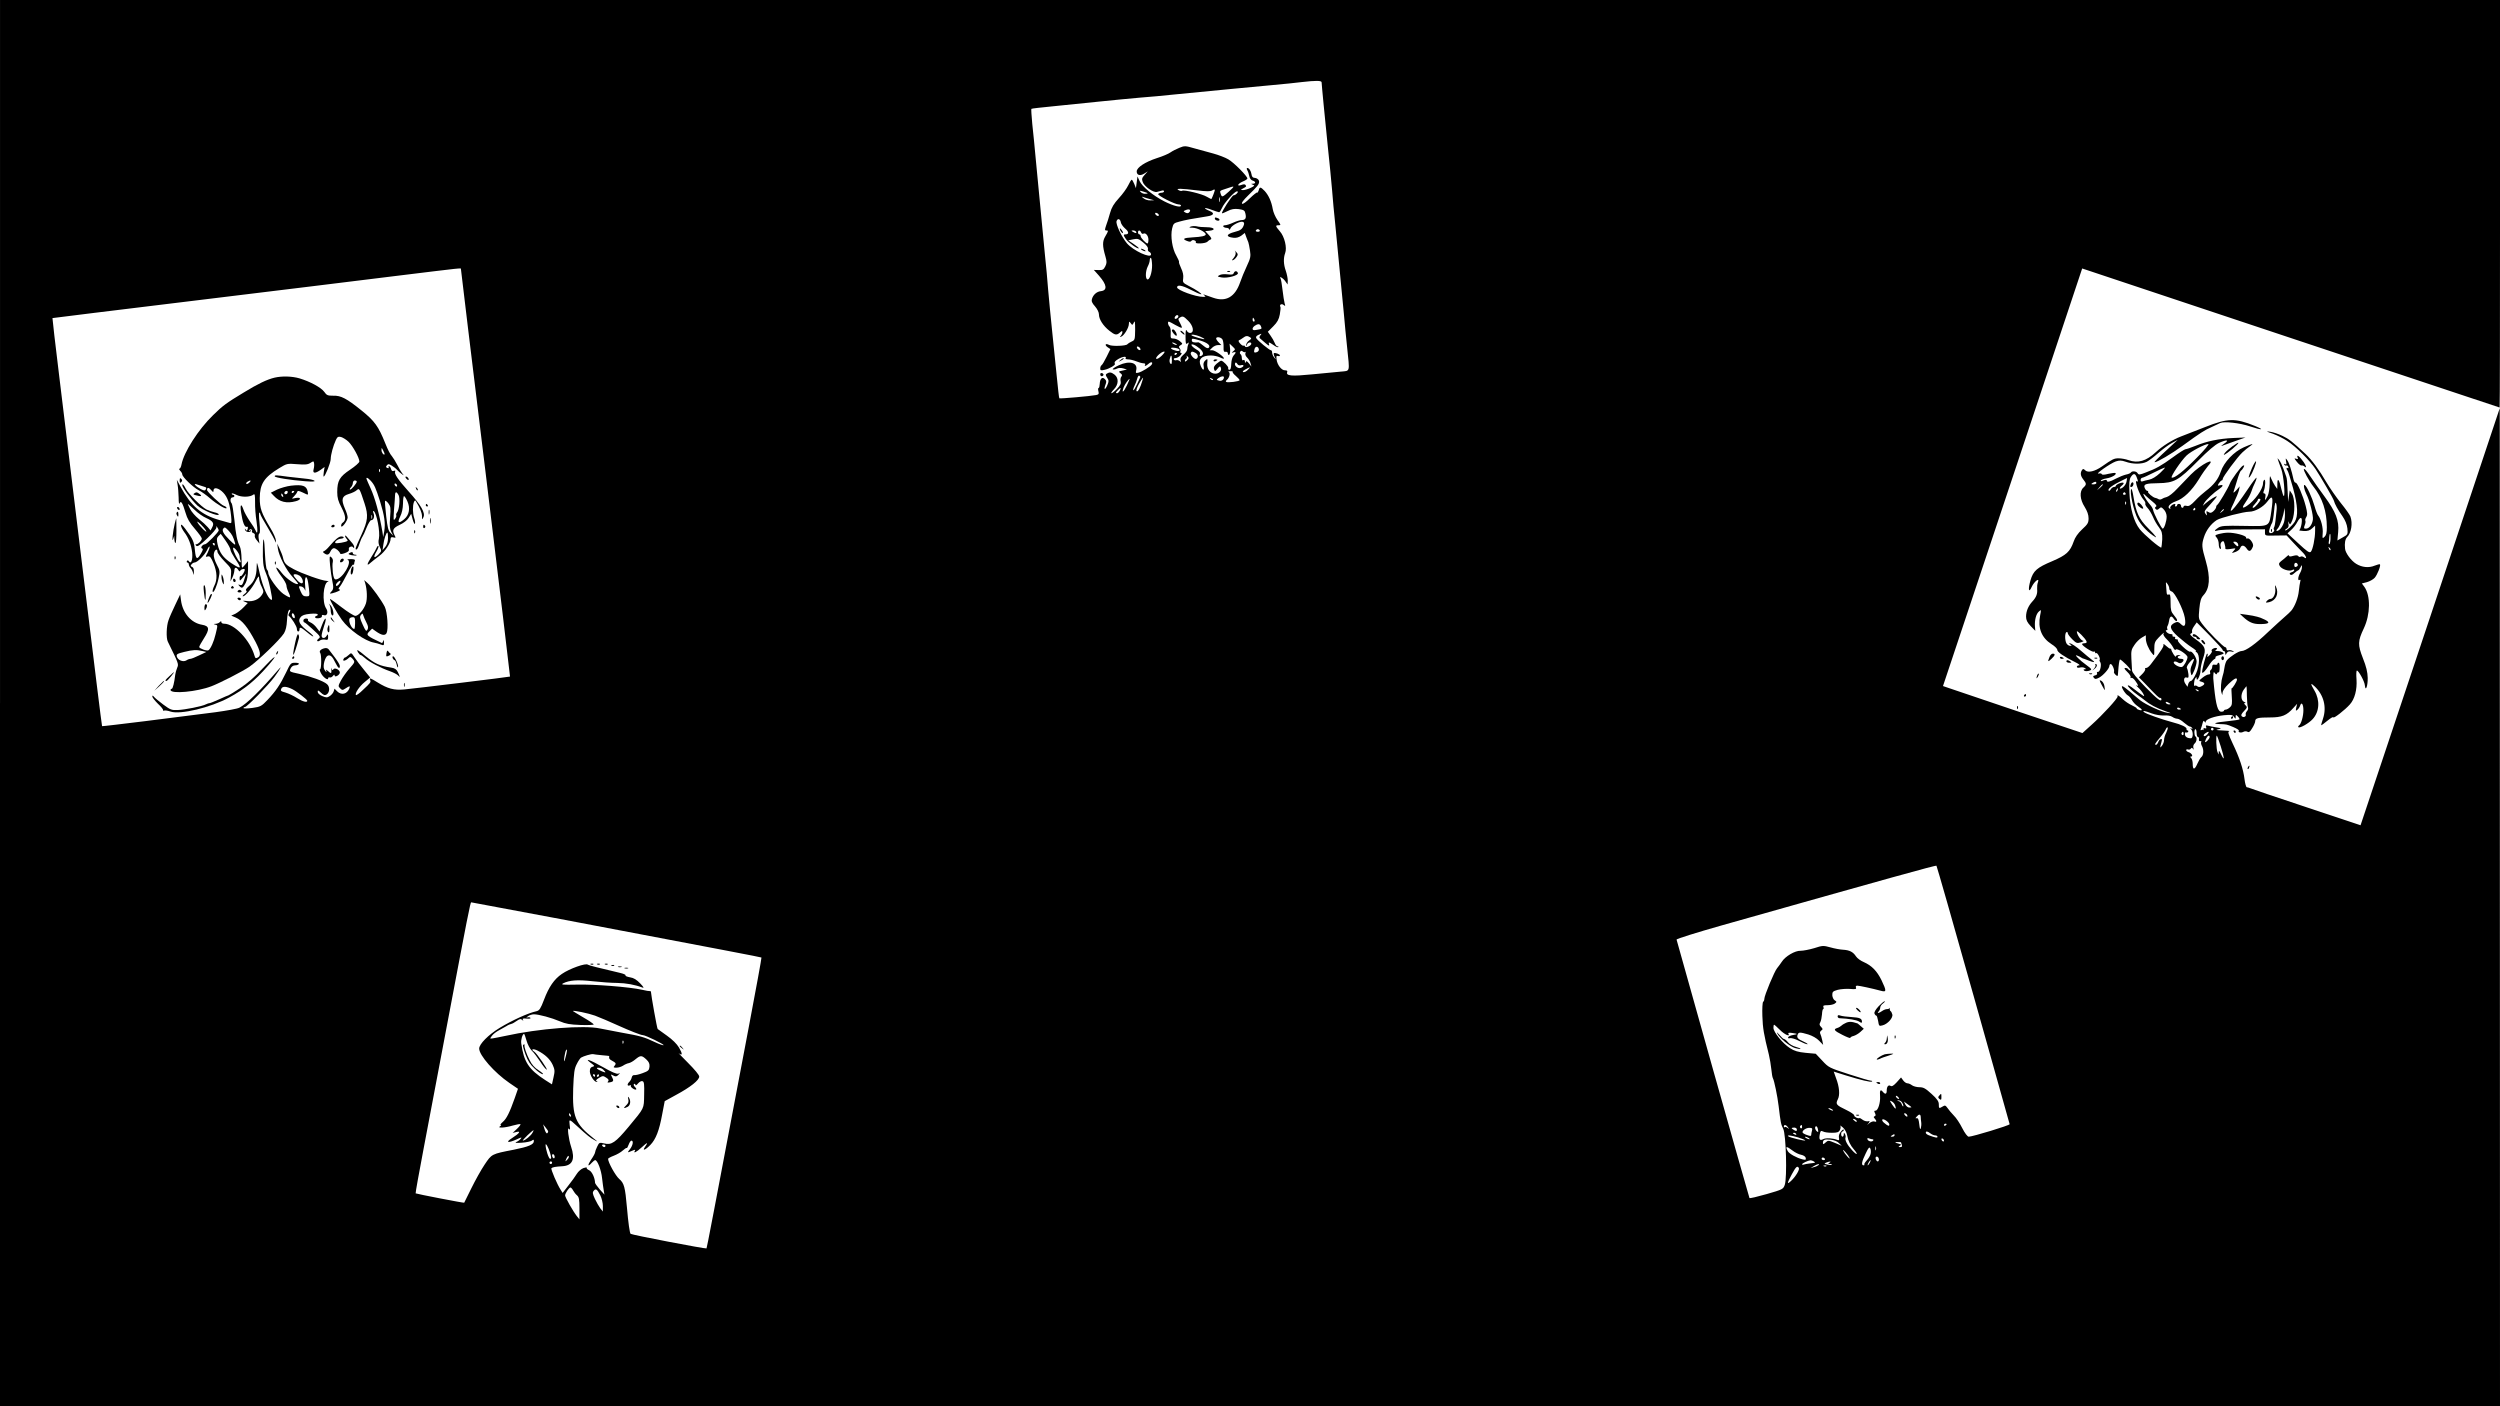 <?xml version="1.0" standalone="no"?>
<!DOCTYPE svg PUBLIC "-//W3C//DTD SVG 20010904//EN"
 "http://www.w3.org/TR/2001/REC-SVG-20010904/DTD/svg10.dtd">
<svg version="1.0" xmlns="http://www.w3.org/2000/svg"
 width="1920pt" height="1080pt" viewBox="0 0 1920 1080"
 preserveAspectRatio="xMidYMid meet">

<g transform="translate(0,1080) scale(0.1,-0.1)"
fill="#000000" stroke="none">
<path d="M0 5400 l0 -5400 9600 0 9600 0 -1 3833 -1 3832 -534 -1602 -535
-1601 -417 139 c-229 76 -424 142 -432 146 -8 3 -19 7 -25 7 -5 1 -13 28 -17
61 -9 77 -39 167 -92 277 -33 71 -38 88 -26 92 8 2 -14 5 -50 6 -50 2 -58 4
-35 9 29 7 29 8 -15 15 -25 4 -54 10 -64 13 -14 4 -18 1 -13 -10 4 -11 2 -14
-9 -10 -9 3 -13 0 -11 -8 2 -8 2 -11 0 -6 -3 4 -10 4 -16 0 -7 -4 -8 0 -4 11
4 10 10 29 13 43 5 18 9 21 15 11 6 -9 9 -10 9 -1 0 19 68 43 139 50 55 5 66
4 77 -12 14 -18 14 -18 14 0 0 18 1 18 17 2 9 -9 14 -19 12 -22 -3 -3 -45 -9
-93 -14 -95 -9 -123 -20 -58 -22 54 -2 50 -1 104 -23 26 -11 45 -23 42 -27 -8
-13 15 -20 34 -10 11 6 24 6 33 1 10 -7 20 0 36 28 13 20 23 44 23 53 0 24 21
29 113 29 91 0 129 15 180 73 l29 32 -7 -29 c-5 -26 -4 -28 9 -17 8 7 18 21
21 32 10 32 25 11 25 -35 0 -47 -17 -107 -34 -118 -6 -4 -8 -10 -4 -13 10 -10
80 30 109 62 52 56 58 144 14 219 -32 54 -32 64 1 33 70 -65 94 -159 65 -247
-10 -29 -16 -52 -14 -52 3 0 25 16 49 36 24 20 44 31 44 25 0 -13 90 57 127
99 37 41 56 113 51 191 -3 38 -2 69 3 69 13 0 59 -84 61 -113 5 -54 23 -6 22
56 -1 45 -11 87 -37 152 -40 103 -40 130 7 229 51 108 53 249 5 318 l-20 27
39 10 c21 6 48 21 59 33 21 23 49 95 41 104 -3 2 -21 -2 -40 -10 -45 -19 -98
-14 -143 14 -39 24 -82 83 -85 115 -5 44 1 74 15 89 33 32 45 108 26 159 -5
14 -38 60 -73 103 -35 44 -86 117 -113 163 -52 90 -111 170 -159 215 -103 96
-126 114 -176 138 -30 15 -73 29 -95 32 -35 5 -33 3 20 -15 33 -12 83 -37 110
-55 67 -43 174 -150 218 -216 41 -62 138 -229 141 -243 6 -25 33 -74 65 -118
23 -34 35 -63 39 -96 4 -45 3 -47 -37 -69 l-40 -23 6 65 c8 88 -17 153 -107
276 -38 52 -83 115 -99 140 -37 55 -52 73 -57 67 -7 -6 39 -91 72 -133 70 -87
104 -192 104 -314 0 -42 -5 -61 -18 -73 -16 -15 -17 -14 -14 25 5 42 -13 112
-34 138 -7 8 -20 42 -29 75 -19 66 -58 150 -75 160 -12 7 -4 -37 12 -68 26
-50 55 -165 51 -197 -6 -41 -29 -70 -54 -70 -16 0 -17 4 -9 26 6 14 8 30 5 34
-3 5 0 18 7 29 10 16 9 32 -4 83 -21 81 -65 184 -78 181 -5 -2 -12 9 -16 25
-15 70 -34 129 -48 147 -13 19 -14 18 -9 -9 5 -22 3 -27 -7 -21 -9 5 -11 4 -6
-4 4 -6 11 -9 16 -6 4 3 11 -2 14 -11 3 -8 2 -12 -4 -9 -12 8 -13 -8 -1 -21 4
-5 23 -65 42 -134 37 -139 40 -213 12 -258 -21 -32 -66 -72 -73 -65 -3 2 3 9
13 14 12 7 16 18 12 37 -4 22 -4 23 4 7 8 -18 10 -16 25 17 22 52 22 170 -2
206 l-17 26 -6 -44 -6 -45 -3 60 c-4 96 -6 119 -12 135 -3 8 -13 36 -22 61 -9
25 -23 54 -32 65 -18 22 -19 28 17 -71 17 -47 31 -205 18 -205 -3 0 -11 24
-18 53 -16 74 -31 93 -31 42 l-1 -40 -17 24 c-9 13 -22 38 -29 55 -11 29 -12
26 -12 -37 -1 -40 -7 -80 -16 -97 -19 -37 -24 -38 -17 -5 3 16 0 25 -8 25 -8
0 -9 6 -5 18 13 29 16 94 5 87 -5 -3 -10 -15 -10 -26 0 -45 -64 -135 -125
-175 -37 -24 -39 -13 -7 32 16 22 35 57 42 78 7 21 18 50 26 64 8 15 14 34 14
42 0 8 -30 -31 -67 -87 -112 -167 -165 -218 -108 -106 18 37 36 82 40 98 l6
30 -26 -30 c-15 -16 -24 -23 -22 -14 3 9 15 48 27 87 11 39 25 74 30 77 6 3
15 15 20 25 8 16 7 18 -4 14 -15 -6 -92 -110 -102 -140 -11 -31 -87 -159 -96
-162 -4 -2 -8 -9 -8 -16 0 -7 -9 -21 -21 -32 -16 -14 -24 -16 -38 -7 -16 10
-18 9 -14 -10 4 -18 3 -19 -6 -7 -16 22 -15 23 38 81 27 30 48 55 46 57 -4 5
-54 -26 -84 -52 l-24 -21 11 21 c12 23 76 83 116 109 31 21 34 35 5 28 -19 -5
-20 -4 -8 16 8 11 17 21 21 21 5 0 8 5 8 11 0 16 113 169 152 205 18 17 44 38
58 47 35 24 20 21 -47 -8 -77 -34 -153 -114 -178 -188 -19 -58 -55 -103 -116
-149 -20 -15 -56 -47 -80 -73 -34 -36 -49 -45 -66 -40 -13 3 -23 1 -23 -5 0
-5 -4 -10 -10 -10 -5 0 -10 7 -10 15 0 8 -7 15 -15 15 -8 0 -15 -4 -15 -10 0
-5 -5 -10 -11 -10 -5 0 -7 5 -4 10 9 15 -14 12 -30 -4 -8 -7 -11 -17 -7 -21 4
-5 1 -5 -6 -1 -21 12 4 41 49 56 58 20 121 80 176 169 25 42 58 88 71 103 69
75 -54 13 -133 -67 -27 -28 -74 -77 -104 -108 -29 -32 -65 -60 -80 -64 -14 -3
-31 -10 -38 -15 -7 -5 -18 -6 -25 -2 -7 5 -19 9 -25 10 -19 3 -63 41 -56 48 3
3 1 6 -6 6 -6 0 -15 10 -20 23 -11 28 8 35 104 36 124 2 155 20 305 171 78 79
131 124 163 139 61 27 82 23 36 -8 -19 -13 -25 -19 -14 -15 11 4 56 20 100 36
l80 28 -95 -4 c-108 -5 -201 -24 -291 -61 -35 -14 -68 -25 -74 -25 -7 0 -50
-27 -96 -61 -92 -67 -130 -88 -210 -118 -46 -18 -54 -19 -62 -6 -9 17 -43 20
-52 6 -3 -5 -20 -13 -38 -16 -17 -4 -52 -18 -77 -31 -48 -26 -70 -30 -70 -14
0 6 -9 6 -26 0 -16 -7 -23 -7 -19 0 3 5 23 13 43 16 40 6 80 30 69 40 -3 4
-28 1 -54 -5 -30 -8 -49 -9 -51 -3 -2 6 -13 8 -25 5 -32 -8 90 78 132 93 28 9
43 9 75 -2 55 -20 126 -20 164 0 17 9 58 40 90 69 33 28 79 63 103 75 l44 24
-55 -51 c-109 -100 -129 -121 -122 -121 20 0 128 64 212 125 142 103 170 121
225 145 28 13 57 26 66 31 30 14 149 1 230 -26 92 -31 115 -28 36 4 -151 61
-208 60 -382 -9 -71 -28 -155 -60 -185 -72 -67 -26 -142 -73 -195 -122 -72
-67 -136 -86 -208 -60 -22 8 -56 14 -76 14 -35 0 -46 -5 -129 -63 -54 -38
-107 -50 -128 -29 -13 13 -17 13 -25 1 -14 -22 -11 -44 11 -72 25 -31 25 -39
0 -62 -31 -28 -27 -91 10 -148 20 -33 30 -60 30 -88 0 -34 -6 -45 -50 -85 -32
-30 -54 -62 -64 -92 -28 -80 -56 -105 -165 -152 -117 -49 -146 -74 -167 -147
-20 -69 -14 -103 9 -51 20 43 63 76 48 36 -5 -13 -7 -36 -6 -52 4 -36 -7 -64
-37 -96 -31 -34 -48 -74 -48 -116 0 -26 9 -44 35 -72 l36 -37 -3 35 c-3 48 9
95 31 114 18 16 18 15 9 -31 -19 -97 11 -171 87 -220 25 -15 45 -35 45 -45 0
-16 51 -51 140 -95 25 -12 37 -23 28 -23 -10 0 -18 -5 -18 -11 0 -7 9 -9 23
-6 12 4 29 2 37 -3 13 -8 13 -10 0 -10 -9 0 -11 -3 -4 -10 10 -10 54 -2 54 10
0 4 -17 19 -39 34 -21 15 -49 38 -62 52 -21 22 -21 24 -4 18 11 -4 25 -11 30
-15 6 -4 12 -7 15 -7 3 -1 19 -6 35 -13 50 -20 62 -18 30 4 -16 12 -50 40 -75
62 -45 40 -83 65 -97 65 -5 0 -1 -5 7 -10 13 -8 13 -10 -2 -10 -10 0 -22 9
-28 19 -13 25 -13 78 0 86 5 3 10 0 10 -7 0 -8 16 -29 35 -48 31 -31 37 -32
67 -23 18 6 25 11 16 12 -17 1 -48 48 -48 71 0 13 66 -54 74 -75 4 -10 -1 -15
-14 -15 -11 0 -20 -3 -20 -7 1 -14 80 -64 90 -58 5 3 10 1 10 -5 0 -6 4 -9 9
-6 9 6 35 -44 26 -52 -2 -3 -1 -10 4 -16 13 -17 1 -76 -16 -76 -8 0 -11 -5 -8
-11 4 -6 -2 -13 -14 -16 -17 -4 -19 -8 -10 -19 9 -11 16 -11 39 1 33 17 80 71
80 91 0 8 5 14 10 14 12 0 32 -48 25 -60 -2 -4 3 -14 13 -23 16 -14 17 -13 19
21 4 58 9 92 14 97 3 2 25 -16 49 -40 24 -25 39 -45 33 -45 -7 0 -15 4 -18 10
-3 6 -14 10 -22 10 -12 0 -8 -9 15 -31 18 -17 29 -36 25 -42 -3 -5 -1 -7 5 -3
6 3 20 -7 31 -23 24 -33 27 -45 9 -35 -7 3 -1 -4 14 -17 14 -13 32 -35 39 -49
13 -27 15 -28 -90 52 -13 10 -26 16 -29 14 -6 -6 35 -46 78 -76 19 -13 40 -29
47 -35 42 -35 94 -63 163 -87 49 -17 51 -18 15 -12 -45 6 -165 62 -209 96 -16
13 -51 42 -78 66 -27 23 -53 42 -59 42 -14 0 22 -60 43 -71 10 -5 24 -22 32
-37 8 -15 28 -36 45 -47 35 -23 40 -36 11 -28 -11 3 -20 8 -20 12 0 4 -17 15
-37 24 -21 9 -52 30 -70 47 -33 31 -45 37 -40 21 3 -13 -114 -141 -199 -217
l-71 -64 -504 169 c-277 93 -518 175 -535 181 l-32 11 535 1604 534 1603 1602
-534 c881 -294 1603 -534 1604 -534 2 0 3 704 3 1565 l0 1565 -9600 0 -9600 0
0 -5400z m10150 4768 c0 -18 26 -280 49 -508 12 -107 25 -249 31 -315 5 -66
16 -187 25 -270 31 -315 55 -565 66 -685 6 -69 17 -185 25 -258 20 -195 25
-179 -48 -186 -35 -3 -134 -13 -220 -21 -160 -16 -204 -12 -192 18 3 9 -3 13
-17 13 -27 -1 -60 42 -65 84 -3 25 -1 31 11 26 8 -3 15 -1 15 4 0 10 -39 24
-47 17 -2 -3 0 -16 7 -29 11 -22 10 -22 -4 -4 -9 11 -16 28 -16 38 0 10 -4 18
-9 18 -12 0 -103 75 -113 93 -5 10 1 18 19 26 24 11 25 10 13 -4 -8 -9 -9 -19
-4 -23 5 -4 24 -21 43 -37 23 -20 32 -24 28 -12 -8 22 -2 22 35 -4 16 -12 32
-18 35 -15 4 3 1 6 -6 6 -6 0 -16 12 -21 26 -6 15 -20 40 -32 56 l-21 30 42
42 c31 31 43 53 50 91 5 27 7 53 5 57 -11 17 8 29 24 16 14 -11 15 -10 8 12
-4 14 -11 60 -16 102 -5 43 -11 82 -15 88 -14 23 15 8 34 -17 l20 -28 1 31 c0
17 -7 51 -15 74 -18 50 -19 98 -5 136 16 41 -5 128 -41 168 -34 40 -36 46 -9
46 19 0 18 3 -9 40 -16 23 -32 60 -36 83 -10 59 -32 107 -62 140 -32 33 -39
34 -46 5 -4 -12 -9 -20 -12 -17 -3 3 -27 -16 -55 -43 -29 -29 -54 -47 -60 -43
-8 5 9 28 46 64 70 68 84 85 84 105 0 17 -18 30 -40 31 -8 0 -17 11 -18 25 -4
27 -19 50 -33 50 -5 0 -5 -8 0 -17 6 -10 13 -31 16 -47 3 -16 14 -30 25 -33
25 -7 26 -23 3 -24 -17 0 -17 -1 0 -8 15 -6 12 -9 -18 -24 -19 -9 -46 -17 -58
-17 -21 1 -21 1 -2 12 28 15 28 15 21 27 -5 7 -15 7 -31 1 -40 -15 -30 9 10
26 19 8 35 18 35 23 0 18 -103 122 -146 147 -23 14 -76 34 -116 45 -40 11
-106 29 -146 40 -69 20 -75 20 -114 4 -23 -9 -54 -25 -68 -35 -15 -11 -62 -31
-104 -44 -92 -30 -155 -72 -156 -102 0 -30 26 -37 58 -17 l27 17 -24 -27 c-21
-23 -23 -32 -15 -54 12 -35 82 -84 109 -77 11 3 28 8 38 10 9 3 17 1 17 -5 0
-6 -9 -11 -19 -11 -11 0 -23 -5 -26 -10 -7 -11 129 -80 157 -80 10 0 18 -4 18
-9 0 -17 -57 -3 -127 32 -88 45 -171 113 -191 157 l-16 35 -6 -45 -6 -45 -13
33 c-7 17 -16 32 -19 32 -4 0 -16 -19 -27 -43 -11 -23 -43 -68 -72 -99 -39
-43 -56 -71 -68 -115 -9 -32 -22 -75 -30 -95 -11 -33 -11 -38 1 -38 18 0 18
-2 -7 -45 -23 -38 -23 -74 1 -155 11 -39 11 -50 -1 -75 -13 -26 -20 -30 -51
-29 l-37 1 40 -45 c60 -69 66 -112 14 -118 -32 -3 -60 -28 -69 -61 -5 -15 1
-31 24 -56 18 -21 30 -46 30 -62 0 -37 32 -87 80 -125 43 -34 56 -37 82 -13
15 13 18 14 18 2 0 -8 -6 -21 -12 -28 -11 -10 -10 -11 4 -6 22 9 58 69 58 98
1 20 2 21 14 5 12 -17 14 -16 24 5 8 18 10 6 10 -56 -1 -75 -2 -79 -27 -90
-14 -6 -29 -16 -33 -21 -9 -13 -117 -17 -140 -5 -28 15 -37 0 -11 -18 l21 -14
-29 -59 c-16 -32 -33 -62 -39 -65 -5 -3 -10 -14 -10 -25 0 -15 5 -17 34 -10
34 7 83 36 79 45 -7 13 -1 22 26 38 32 19 66 23 56 7 -4 -6 5 -10 20 -10 14 0
42 -7 62 -15 19 -8 44 -15 55 -15 10 0 16 -4 13 -10 -10 -16 7 -12 27 7 19 17
35 13 23 -7 -9 -15 -75 -56 -102 -62 -20 -5 -22 -3 -17 18 15 59 -51 77 -133
39 -32 -15 -53 -29 -46 -32 7 -2 20 0 31 6 12 6 30 7 48 2 l29 -9 -34 -8 c-31
-6 -32 -8 -16 -20 14 -10 15 -17 7 -27 -6 -7 -9 -23 -5 -36 4 -17 -3 -31 -28
-57 -18 -19 -37 -34 -43 -34 -5 0 3 13 19 30 36 37 38 85 6 112 -26 20 -39 22
-60 9 -11 -7 -11 -12 2 -32 14 -21 14 -28 1 -58 -17 -40 -29 -36 -14 4 9 23 8
32 -5 44 -20 20 -37 3 -39 -38 -1 -17 -4 -31 -9 -31 -4 0 -5 -11 -1 -25 5 -20
2 -25 -18 -29 -39 -8 -278 -29 -282 -25 -3 2 -11 78 -20 169 -9 91 -25 250
-36 353 -11 104 -24 243 -30 310 -5 67 -16 190 -25 272 -21 218 -53 546 -70
730 -8 88 -20 211 -27 273 -6 62 -9 114 -7 116 2 3 78 11 169 20 91 9 250 25
353 36 104 11 243 24 310 30 67 5 190 16 272 25 361 35 562 55 730 70 99 9
209 20 245 25 104 12 150 12 150 -2z m-711 -838 c-51 -46 -55 -47 -64 -19 -8
25 -10 23 45 41 66 23 67 22 19 -22z m-246 8 c77 -9 102 -9 118 0 10 7 19 8
19 3 0 -8 -18 -55 -26 -69 -1 -2 -17 6 -36 17 -36 22 -174 55 -189 46 -5 -4
-17 -1 -26 4 -15 9 -13 10 12 11 17 0 74 -5 128 -12z m-392 -26 c-13 -2 -31 3
-39 12 -14 14 -12 14 24 3 33 -10 35 -13 15 -15z m699 3 c-7 -8 -18 -15 -26
-15 -12 0 -96 -131 -89 -138 2 -2 21 6 43 17 31 16 51 19 86 15 39 -6 46 -10
51 -35 8 -35 0 -49 -28 -49 -12 0 -42 -9 -66 -20 -24 -11 -52 -20 -63 -20 -10
0 -16 -4 -13 -10 3 -5 15 -10 26 -10 10 0 19 -6 20 -12 0 -7 4 -4 9 8 9 24 75
58 96 50 8 -3 11 -12 7 -23 -11 -32 -25 -43 -70 -54 -66 -17 -72 -38 -11 -45
22 -3 42 3 61 16 l27 21 10 -28 c6 -15 13 -35 17 -43 3 -8 9 -37 13 -65 7 -44
4 -58 -25 -120 -18 -38 -41 -94 -51 -124 -39 -112 -109 -152 -206 -118 -24 8
-52 18 -63 22 -16 6 -17 5 -5 -4 12 -9 10 -11 -10 -11 -58 0 -200 52 -200 73
0 22 38 16 102 -17 38 -20 75 -36 82 -36 14 0 -35 34 -96 65 -44 23 -46 27
-41 58 3 23 -2 48 -16 77 -11 24 -19 46 -16 48 2 3 -7 24 -21 49 -31 52 -46
150 -32 208 9 38 13 42 56 53 43 12 94 22 211 40 54 8 62 25 21 42 -54 22 -44
31 12 10 29 -11 57 -20 61 -20 4 0 14 15 22 33 16 38 96 127 114 127 11 0 11
-3 1 -15z m-665 -45 l30 -8 -31 -1 c-16 -1 -39 6 -50 15 -19 15 -19 16 1 9 11
-4 34 -11 50 -15z m532 -17 c-3 -10 -5 -4 -5 12 0 17 2 24 5 18 2 -7 2 -21 0
-30z m-235 -85 c-7 -7 -16 -7 -29 0 -17 10 -16 11 7 20 27 10 40 -2 22 -20z
m-232 -20 c0 -13 -23 -5 -28 10 -2 7 2 10 12 6 9 -3 16 -11 16 -16z m-292 -56
c2 -12 17 -33 33 -47 30 -25 31 -45 3 -45 -18 0 -18 -5 3 -36 17 -26 91 -79
99 -71 2 2 -15 17 -38 32 l-43 29 38 8 c34 7 42 5 78 -25 25 -20 38 -38 35
-49 -2 -9 2 -19 10 -22 8 -3 14 -12 14 -20 0 -34 -137 29 -185 85 -41 49 -87
147 -80 170 8 25 29 19 33 -9z m1067 -62 c3 -5 -3 -10 -15 -10 -12 0 -18 5
-15 10 3 6 10 10 15 10 5 0 12 -4 15 -10z m-950 -10 c8 -13 -5 -13 -25 0 -13
8 -13 10 2 10 9 0 20 -4 23 -10z m39 -6 c3 -8 11 -12 16 -9 18 11 40 -15 40
-46 0 -16 -3 -29 -7 -29 -12 0 -53 43 -53 57 0 7 -4 13 -10 13 -5 0 -10 7 -10
15 0 20 16 19 24 -1z m84 -250 c1 -58 -21 -120 -38 -109 -15 9 -12 66 5 99 8
15 15 37 15 47 0 11 4 19 8 19 5 0 9 -25 10 -56z m-5308 -31 c0 -5 85 -710
190 -1568 104 -857 188 -1560 187 -1561 -3 -3 -726 -91 -812 -99 -79 -7 -126
5 -207 55 -54 34 -62 36 -55 17 6 -17 3 -21 -56 -76 -25 -25 -49 -42 -53 -39
-11 11 25 66 67 100 l42 35 -47 58 c-26 31 -59 75 -73 96 -25 38 -25 38 -46
18 -11 -10 -24 -19 -28 -19 -4 0 -9 -7 -12 -14 -7 -18 20 -10 41 11 11 11 17
9 32 -9 17 -22 17 -23 -26 -72 -24 -27 -53 -69 -66 -93 -21 -40 -22 -44 -6
-59 16 -16 19 -16 42 -1 32 21 37 21 29 0 -17 -44 -61 -55 -94 -22 l-20 20 -6
-20 c-3 -11 -16 -27 -29 -36 -21 -14 -28 -14 -59 -1 -21 9 -35 22 -35 32 0 15
4 14 25 -6 20 -19 30 -22 43 -14 25 16 27 60 3 80 -27 24 -122 58 -214 79 -75
16 -76 17 -65 41 7 15 20 24 34 24 13 0 26 5 29 10 4 6 -8 10 -28 10 -33 0
-36 -3 -70 -75 -44 -92 -80 -145 -143 -211 -46 -48 -53 -52 -116 -61 -38 -5
-68 -5 -68 -1 0 4 5 8 11 8 16 0 180 168 226 230 48 66 63 95 31 57 -134 -156
-244 -264 -299 -292 -14 -8 -97 -23 -185 -35 -272 -36 -868 -110 -870 -107 -2
1 -64 506 -139 1122 -75 616 -160 1320 -190 1565 -30 244 -53 445 -52 447 2 1
489 61 1082 133 594 72 1292 158 1550 190 532 65 505 63 505 53z m5510 -362
c0 -12 -20 -25 -27 -18 -7 7 6 27 18 27 5 0 9 -4 9 -9z m76 -35 c39 -39 48
-91 15 -93 -10 -1 -22 7 -27 18 -6 13 -9 0 -9 -45 0 -55 2 -63 14 -53 12 10
13 9 7 -8 -5 -11 -8 -28 -8 -37 0 -10 -12 -28 -29 -42 -20 -17 -27 -30 -22
-43 5 -14 3 -16 -7 -6 -7 6 -18 9 -25 7 -7 -3 -16 -1 -20 5 -3 6 2 11 13 11
10 0 27 9 37 20 11 12 13 20 6 20 -7 0 -9 5 -6 10 4 6 2 17 -5 25 -9 10 -7 16
7 24 17 10 17 12 -6 31 -13 11 -34 20 -48 20 -22 0 -24 3 -22 40 2 22 -2 45
-9 52 -13 13 -16 38 -5 38 3 0 26 -12 50 -26 25 -14 47 -24 49 -21 3 2 -3 18
-13 36 -16 28 -16 33 -3 41 23 15 29 13 66 -24z m508 9 c3 -8 1 -15 -4 -15 -6
0 -10 7 -10 15 0 8 2 15 4 15 2 0 6 -7 10 -15z m50 -51 c8 -20 9 -20 -31 -27
-25 -5 -33 -3 -33 8 0 14 26 34 46 35 7 0 15 -7 18 -16z m-469 -78 c19 -8 35
-17 35 -20 0 -6 -89 20 -98 28 -11 11 29 6 63 -8z m385 -6 c13 -8 12 -12 -7
-25 -13 -9 -22 -24 -22 -33 1 -15 2 -15 6 1 5 18 33 24 33 7 0 -15 -43 -35
-48 -21 -2 6 -7 9 -12 6 -4 -2 -16 5 -26 17 -12 13 -15 22 -8 25 6 2 20 10 30
18 22 17 34 18 54 5z m-211 -18 c5 -10 9 -36 8 -58 -1 -32 2 -38 16 -36 10 2
17 -4 17 -13 0 -9 5 -13 10 -10 6 4 9 24 7 46 l-4 40 23 -22 c22 -21 23 -23 6
-36 -16 -14 -16 -14 1 -9 21 7 22 -2 0 -26 -9 -11 -16 -36 -17 -63 -1 -30 -5
-45 -14 -45 -8 0 -12 6 -9 13 4 11 -40 57 -55 57 -4 0 -19 -11 -34 -23 -20
-18 -25 -29 -20 -43 7 -18 8 -18 27 5 16 20 20 21 25 7 9 -22 -13 -46 -42 -46
-39 0 -67 36 -62 80 3 37 3 38 -15 22 -13 -12 -17 -25 -13 -44 7 -36 -6 -36
-22 1 -23 51 6 81 78 81 22 0 54 -7 70 -15 17 -9 30 -12 30 -8 0 15 -69 63
-89 63 l-21 0 20 20 c11 11 31 20 45 20 l25 0 -20 20 c-11 11 -20 25 -20 30 0
17 39 11 49 -8z m-172 -7 c56 -17 83 -39 66 -56 -7 -7 -20 -2 -41 16 -17 14
-34 26 -37 26 -34 -4 -52 1 -52 14 0 18 2 18 64 0z m-187 -25 c8 -5 11 -10 5
-10 -5 0 -17 5 -25 10 -8 5 -10 10 -5 10 6 0 17 -5 25 -10z m184 -37 c29 -26
33 -48 10 -57 -11 -4 -14 -1 -9 13 4 14 -3 24 -30 39 -37 23 -48 46 -16 34 11
-4 31 -17 45 -29z m-456 -2 c3 -8 -1 -12 -9 -9 -7 2 -15 10 -17 17 -3 8 1 12
9 9 7 -2 15 -10 17 -17z m910 -3 c2 -9 -5 -18 -14 -22 -22 -9 -27 -2 -19 24 7
23 28 22 33 -2z m-624 6 c27 -10 18 -25 -11 -18 -37 9 -53 24 -26 24 12 0 28
-3 37 -6z m520 -27 c4 4 4 0 1 -9 -4 -9 2 -24 13 -34 11 -11 23 -30 26 -44 l7
-25 -19 24 c-15 18 -21 21 -25 10 -4 -10 -6 -9 -6 4 -1 10 -5 15 -11 12 -9 -6
-12 -2 -14 28 -1 6 -5 15 -10 18 -5 4 -5 12 -1 18 5 8 11 9 19 2 7 -6 16 -8
20 -4z m-641 -28 c-17 -17 -36 -28 -42 -25 -13 8 37 55 59 56 9 0 3 -11 -17
-31z m258 21 c21 -12 25 -35 7 -46 -13 -8 -51 33 -42 47 7 11 11 11 35 -1z
m-141 -4 c0 -3 -4 -8 -10 -11 -5 -3 -10 -1 -10 4 0 6 5 11 10 11 6 0 10 -2 10
-4z m-40 -53 c0 -27 -3 -34 -11 -26 -7 7 -9 23 -5 37 9 37 16 32 16 -11z m117
0 c-10 -10 -17 -12 -17 -6 0 7 5 15 10 18 6 4 7 12 4 18 -5 8 -2 8 7 -1 11
-10 10 -15 -4 -29z m414 -38 c10 4 19 2 19 -4 0 -5 -10 -13 -22 -17 -23 -7
-53 20 -41 39 3 5 10 2 15 -7 6 -11 16 -15 29 -11z m52 -36 c-11 -12 -27 -19
-34 -17 -9 3 -3 11 16 21 40 22 43 21 18 -4z m-116 -15 c-3 -3 7 -17 24 -31
16 -14 29 -28 29 -33 0 -9 -91 -21 -103 -13 -5 3 -2 10 6 16 19 16 28 55 13
61 -6 2 0 5 13 5 13 1 22 -2 18 -5z m-710 -42 c-2 -4 -14 -29 -26 -56 -12 -26
-24 -46 -27 -43 -3 3 1 18 9 34 8 15 17 41 21 56 4 15 11 25 16 22 6 -4 9 -9
7 -13z m643 1 c-1 -20 -18 -32 -38 -26 -21 5 -21 6 -5 19 20 15 43 18 43 7z
m-626 -25 c-16 -55 -34 -89 -44 -83 -6 4 0 25 17 56 31 54 38 61 27 27z m541
4 c-3 -3 -11 0 -18 7 -9 10 -8 11 6 5 10 -3 15 -9 12 -12z m-661 -43 c-26 -54
-42 -63 -24 -13 10 25 38 64 46 64 1 0 -9 -23 -22 -51z m-54 -39 c-6 -11 -15
-20 -20 -20 -14 0 -12 6 6 24 21 22 27 20 14 -4z m8271 -516 c-101 -103 -172
-159 -192 -152 -13 4 73 131 114 170 34 32 141 88 167 88 9 0 -31 -48 -89
-106z m-283 -118 c-29 -27 -61 -46 -83 -50 -20 -4 -43 -10 -51 -13 -8 -3 -14
1 -14 11 0 9 6 16 13 17 6 0 46 18 87 39 41 21 80 38 85 39 6 0 -11 -19 -37
-43z m-178 -32 c12 -31 12 -37 1 -30 -23 15 21 -110 51 -141 11 -12 17 -26 14
-31 -3 -5 5 -20 17 -33 13 -13 31 -44 42 -69 10 -25 31 -61 46 -80 22 -30 26
-44 25 -92 -2 -32 -5 -60 -7 -63 -8 -7 -131 97 -166 141 -45 57 -74 160 -79
278 -3 78 -1 104 11 123 20 30 33 29 45 -3z m-78 -31 c-2 -16 -15 -36 -28 -46
-26 -19 -34 -8 -9 13 25 20 17 30 -15 19 -16 -6 -30 -15 -30 -20 0 -5 -7 -9
-15 -9 -7 0 -18 -8 -24 -17 -5 -10 -13 -15 -16 -11 -12 12 29 43 100 77 22 11
40 20 41 20 0 1 -1 -11 -4 -26z m-232 -13 c0 -5 -10 -10 -22 -10 -19 0 -20 2
-8 10 19 13 30 13 30 0z m50 -13 c0 -2 -10 -12 -22 -23 l-23 -19 19 23 c18 21
26 27 26 19z m113 -42 c-3 -9 -8 -14 -10 -11 -3 3 -2 9 2 15 9 16 15 13 8 -4z
m62 -25 c3 -5 -1 -10 -10 -10 -9 0 -13 5 -10 10 3 6 8 10 10 10 2 0 7 -4 10
-10z m208 -64 c26 -21 33 -32 25 -37 -9 -6 -10 -11 -2 -19 8 -8 15 -7 26 4 14
13 18 13 37 -8 12 -12 21 -35 21 -53 0 -36 -19 -93 -30 -93 -10 0 -70 118 -74
143 -1 9 -11 27 -22 39 -41 47 -74 114 -36 72 10 -10 35 -32 55 -48z m912 -65
c-19 -130 -7 -123 -209 -120 -150 3 -177 1 -200 -14 -32 -21 -34 -31 -3 -21
12 5 99 8 192 8 l170 1 0 -25 c0 -25 1 -25 83 -23 l83 1 52 -56 c29 -30 62
-66 75 -78 25 -26 32 -54 7 -34 -8 6 -19 9 -26 5 -6 -4 -14 -3 -18 4 -5 7 -17
8 -39 2 -22 -7 -32 -6 -32 1 0 7 -8 4 -17 -5 -10 -10 -29 -25 -42 -35 -19 -15
-22 -22 -13 -38 13 -25 73 -45 96 -32 10 6 16 5 16 -1 0 -5 -9 -13 -21 -16
-14 -5 -18 -10 -11 -17 7 -7 18 -4 33 11 13 11 26 21 29 21 4 0 12 10 18 23
10 20 11 21 11 2 0 -11 -6 -31 -14 -45 -17 -30 -20 -64 -4 -54 7 4 9 0 5 -12
-3 -11 -8 -43 -11 -73 -5 -52 -30 -117 -58 -151 -6 -8 -30 -30 -52 -49 -22
-19 -79 -71 -126 -115 -96 -92 -172 -146 -204 -146 -22 0 -89 -43 -113 -72 -7
-9 -15 -33 -18 -55 -5 -33 -8 -46 -15 -68 -11 -34 -16 -99 -9 -121 8 -27 8
-27 9 -5 1 15 18 41 46 68 44 42 65 53 65 33 0 -13 -36 -71 -41 -66 -2 3 -2
-26 1 -62 4 -57 2 -70 -14 -84 -10 -10 -25 -18 -33 -18 -7 0 -13 -4 -13 -8 0
-4 -9 -8 -20 -8 -27 0 -41 47 -56 191 -7 72 -7 65 -5 95 1 21 3 22 12 10 8
-11 12 -12 16 -2 2 6 8 10 12 8 4 -3 8 13 8 35 1 21 -2 39 -8 39 -5 0 -9 -4
-9 -9 0 -6 -9 -8 -20 -6 -14 3 -20 -2 -20 -15 0 -10 -5 -22 -11 -25 -6 -4 -8
-13 -5 -21 3 -9 -1 -14 -12 -14 -9 0 -30 -11 -47 -25 -30 -24 -30 -25 -7 -31
28 -8 28 -20 1 -34 -14 -8 -24 -8 -33 -1 -7 6 -16 8 -19 4 -11 -10 -8 40 3 57
9 13 10 13 10 0 1 -33 30 25 30 60 0 20 9 63 20 94 25 73 17 93 -54 144 -42
29 -52 41 -40 46 8 3 12 10 9 16 -3 6 3 24 15 40 l21 30 100 -101 c54 -56 99
-105 99 -110 0 -5 5 -9 10 -9 6 0 10 -8 10 -17 1 -17 1 -17 11 0 8 14 18 17
37 13 23 -5 24 -5 9 5 -10 6 -25 8 -33 5 -8 -3 -14 1 -14 9 0 8 -5 15 -11 15
-13 0 -138 127 -178 181 -26 35 -27 40 -20 114 6 62 13 83 32 104 48 52 54
134 18 261 -32 110 -33 126 -15 183 17 54 53 103 99 133 28 18 207 64 249 64
45 0 108 36 141 80 38 52 45 35 30 -69z m-85 83 c0 -14 -43 -64 -55 -64 -9 0
-6 9 10 26 14 15 25 31 25 35 0 5 5 9 10 9 6 0 10 -3 10 -6z m-1033 -36 c-3
-8 -6 -5 -6 6 -1 11 2 17 5 13 3 -3 4 -12 1 -19z m1157 -50 c-2 -18 -6 -52 -8
-74 -2 -23 -7 -47 -11 -54 -4 -6 -4 -14 -1 -17 10 -10 -14 -32 -29 -27 -11 4
-11 12 -3 37 6 18 14 37 18 42 4 6 11 46 15 90 5 58 10 74 16 58 4 -12 6 -36
3 -55z m57 -89 c-6 -20 -20 -44 -31 -54 -23 -21 -38 -15 -17 6 17 18 46 103
49 143 1 21 3 16 6 -14 2 -25 -1 -61 -7 -81z m-681 101 c0 -5 -5 -10 -11 -10
-5 0 -7 5 -4 10 3 6 8 10 11 10 2 0 4 -4 4 -10z m220 -4 c0 -2 -8 -10 -17 -17
-16 -13 -17 -12 -4 4 13 16 21 21 21 13z m596 -109 c-4 -23 -11 -44 -17 -48
-5 -3 9 -6 32 -7 32 -2 49 4 66 20 l23 21 0 -40 c0 -58 -18 -145 -33 -161 -11
-10 -28 2 -96 65 l-83 77 28 26 c16 14 38 42 48 62 25 46 40 38 32 -15z m222
-117 c-1 -22 -5 -40 -9 -40 -4 0 -6 8 -4 18 2 9 4 27 4 40 1 12 3 22 6 22 3 0
4 -18 3 -40z m0 -85 c-3 -3 -9 2 -12 12 -6 14 -5 15 5 6 7 -7 10 -15 7 -18z
m-251 -112 c2 -6 -3 -13 -12 -16 -10 -5 -15 0 -15 14 0 21 21 22 27 2z m-987
-184 c0 -9 8 -19 19 -22 23 -6 88 -135 100 -199 11 -61 -1 -81 -30 -51 -18 18
-26 19 -45 11 -47 -22 -42 -48 22 -106 33 -29 79 -66 104 -82 25 -16 41 -30
35 -30 -5 0 -4 -4 4 -9 27 -17 25 -101 -3 -163 -14 -32 -32 -58 -40 -58 -7 0
-16 -10 -20 -22 l-6 -23 -16 23 c-18 26 -11 57 11 48 12 -4 15 1 12 27 -2 18
-7 38 -11 45 -5 8 4 26 23 48 34 38 40 30 15 -22 -10 -21 -14 -44 -9 -61 6
-27 7 -27 26 16 10 24 19 56 19 71 0 30 -36 84 -50 75 -12 -7 -101 76 -94 87
3 4 -2 8 -11 8 -9 0 -13 5 -10 10 3 6 -1 10 -10 10 -9 0 -13 5 -10 10 3 6 -3
10 -13 10 -11 0 -25 7 -32 15 -9 11 -9 15 -1 15 7 0 9 5 6 10 -3 6 -3 16 2 23
4 6 9 23 11 37 5 37 18 45 34 21 13 -21 28 -28 28 -13 0 5 -11 22 -25 38 -21
25 -25 39 -25 96 0 56 -3 66 -15 62 -11 -5 -15 1 -16 22 -1 16 -3 40 -4 53 -2
23 -2 24 11 6 8 -10 14 -26 14 -36z m-45 -348 c-3 -5 9 -25 28 -43 18 -18 39
-45 47 -61 8 -17 16 -23 20 -16 9 14 90 -38 90 -58 0 -21 -28 -71 -42 -75 -16
-6 -56 14 -63 30 -5 14 14 16 35 2 9 -5 19 -5 27 2 19 15 16 28 -6 28 -26 0
-36 17 -14 23 14 4 13 5 -4 6 -13 0 -23 -5 -23 -11 -1 -13 -34 40 -35 55 0 4
-3 6 -7 5 -3 -2 -18 8 -33 22 -14 13 -23 18 -20 9 5 -13 -15 -44 -97 -151 -12
-16 -27 -28 -35 -28 -8 0 -12 -4 -8 -9 3 -5 -7 -22 -21 -36 l-27 -27 44 -45
c98 -103 109 -113 119 -113 5 0 10 -4 10 -10 0 -25 -30 -2 -124 94 -67 69
-101 111 -102 127 -1 13 -3 54 -5 90 -3 59 0 72 23 105 14 22 40 47 57 57 l31
18 0 -26 c0 -30 21 -81 47 -112 18 -23 18 -22 18 32 0 48 4 58 34 89 34 35 48
45 36 27z m-14370 -424 c31 -15 115 -80 115 -89 0 -16 -35 -7 -79 21 -25 16
-65 35 -88 42 -37 10 -41 14 -32 31 10 19 39 17 84 -5z m15011 -50 c1 -39 4
-79 8 -88 4 -9 1 -22 -7 -30 -7 -8 -12 -19 -10 -26 6 -16 -17 -27 -30 -14 -8
8 -3 19 17 40 25 26 26 30 11 45 -12 12 -13 16 -3 17 7 0 4 4 -6 8 -27 10 -29
58 -5 93 11 15 21 28 22 28 1 0 3 -33 3 -73z m-371 35 c-3 -3 -11 0 -18 7 -9
10 -8 11 6 5 10 -3 15 -9 12 -12z m-225 -92 c13 -8 13 -10 -2 -10 -9 0 -20 5
-23 10 -8 13 5 13 25 0z m90 -46 c0 -2 -7 -4 -15 -4 -8 0 -15 4 -15 10 0 5 7
7 15 4 8 -4 15 -8 15 -10z m-225 -33 c30 -11 68 -17 94 -16 27 2 52 -2 65 -11
11 -8 28 -14 38 -14 9 0 33 -13 51 -30 19 -16 39 -30 45 -30 6 0 14 -5 18 -12
5 -7 2 -8 -7 -3 -11 6 -12 5 -1 -6 17 -18 16 -69 -2 -69 -28 0 -46 12 -46 32
0 10 4 17 9 13 5 -3 12 -1 16 5 3 5 1 10 -4 10 -6 0 -10 5 -8 10 3 15 -38 35
-108 53 -80 21 -208 66 -219 78 -15 14 4 11 59 -10z m111 -150 c-9 -16 -16
-41 -16 -54 0 -13 -7 -32 -15 -43 -17 -23 -18 -19 -6 23 7 25 6 31 -5 26 -7
-2 -16 -13 -19 -24 -4 -10 -11 -19 -16 -19 -14 0 -12 5 27 52 20 23 42 54 47
67 6 13 13 19 15 13 2 -6 -4 -24 -12 -41z m364 29 c0 -5 -4 -10 -10 -10 -5 0
-10 5 -10 10 0 6 5 10 10 10 6 0 10 -4 10 -10z m-130 -30 c0 -16 5 -30 10 -30
6 0 10 -8 8 -17 -2 -11 2 -17 10 -15 8 1 11 -2 7 -8 -3 -5 0 -20 7 -32 14 -27
12 -69 -6 -83 -7 -5 -21 -29 -31 -52 -21 -48 -35 -47 -35 1 0 17 -5 37 -12 44
-9 9 -9 12 0 12 18 0 3 27 -19 33 -10 3 -19 10 -19 16 0 6 6 8 14 5 8 -3 17 0
21 6 6 9 10 9 17 -1 7 -10 8 -8 3 7 -3 13 1 26 10 34 16 14 20 46 6 54 -5 3
-8 17 -8 31 0 14 3 25 8 25 5 0 9 -13 9 -30z m-100 -6 c0 -8 -5 -12 -10 -9 -6
4 -8 11 -5 16 9 14 15 11 15 -7z m183 -3 c-9 -11 -21 -17 -26 -14 -6 3 -2 12
8 20 27 19 37 16 18 -6z m17 -22 c0 -11 -24 -39 -34 -39 -3 0 0 11 6 25 11 25
28 34 28 14z m85 -70 c29 -93 31 -121 4 -64 -13 28 -19 34 -19 20 l-1 -20 -9
20 c-9 21 -13 125 -5 125 2 0 16 -36 30 -81z m-1900 -1909 c152 -542 278 -989
279 -994 1 -9 -282 -95 -314 -96 -10 0 -30 27 -50 66 -18 36 -47 80 -65 97
-17 18 -39 43 -48 57 -15 21 -20 23 -37 12 -28 -17 -30 -16 -30 17 0 22 -13
41 -56 80 -46 42 -62 51 -93 51 -20 0 -46 7 -57 15 -10 8 -26 15 -35 15 -9 0
-24 10 -33 23 l-16 22 -33 -37 c-24 -26 -37 -34 -47 -28 -17 11 -30 -5 -30
-37 0 -27 -12 -30 -30 -8 -18 22 -25 11 -21 -35 3 -50 -16 -110 -35 -110 -11
0 -12 -4 -4 -19 7 -14 6 -21 -3 -24 -9 -4 -9 -7 1 -18 17 -18 15 -30 -3 -22
-9 3 -26 -3 -38 -13 -21 -18 -21 -18 -7 -1 13 17 12 19 -6 15 -12 -1 -29 4
-39 12 -10 8 -21 14 -24 13 -13 -6 -41 9 -41 21 0 7 -27 25 -60 41 -78 37 -84
45 -66 81 18 34 13 96 -14 166 -10 26 -17 48 -17 48 1 0 43 -13 92 -29 116
-36 194 -55 202 -47 4 3 0 6 -8 6 -9 0 -85 22 -170 50 -151 49 -155 51 -204
104 l-50 53 -77 7 c-59 6 -87 14 -121 36 -55 35 -127 123 -127 156 0 13 2 24
5 24 3 0 23 -18 45 -40 36 -36 81 -56 65 -29 -5 7 4 9 26 6 48 -7 49 -9 10
-16 -19 -3 -36 -11 -38 -18 -3 -7 3 -10 15 -6 11 2 42 -7 68 -21 27 -14 56
-26 64 -26 8 0 -4 9 -26 19 -47 21 -57 32 -48 55 8 20 17 20 82 1 31 -10 64
-28 83 -48 l31 -32 -7 35 c-4 19 -11 42 -15 50 -5 9 -2 18 7 25 14 10 13 13
-1 28 -13 13 -15 21 -6 36 6 11 11 39 13 61 1 22 5 40 9 40 4 0 5 7 2 15 -5
12 2 15 32 15 22 0 47 6 56 13 15 12 15 14 -1 24 -10 6 -18 24 -19 40 0 26 4
30 42 41 24 6 66 9 94 7 42 -4 50 -2 46 10 -4 10 0 15 10 15 16 0 113 -21 184
-40 41 -11 41 0 2 82 -35 71 -75 112 -136 139 -24 10 -50 29 -60 44 -22 34
-49 48 -99 51 -22 1 -66 9 -97 18 -55 15 -60 15 -125 -6 -37 -11 -84 -20 -104
-20 -43 2 -119 -43 -145 -85 -10 -15 -26 -37 -36 -49 -20 -23 -98 -210 -98
-236 0 -9 -4 -19 -9 -22 -5 -4 -8 -52 -6 -109 3 -94 11 -141 50 -297 7 -30 16
-81 19 -113 3 -31 8 -62 12 -68 10 -17 35 -138 44 -214 15 -127 18 -141 35
-174 22 -43 31 -375 12 -431 -12 -33 -15 -35 -140 -71 -70 -20 -129 -34 -131
-30 -4 6 -557 1969 -560 1985 0 6 154 54 344 108 1295 366 1646 464 1652 459
3 -3 131 -449 283 -991z m-10895 590 c1323 -251 1584 -301 1588 -304 2 -2 -42
-242 -97 -532 -278 -1470 -322 -1698 -325 -1702 -6 -5 -575 104 -583 112 -7 7
-18 85 -28 201 -14 159 -22 188 -59 220 -29 25 -86 128 -86 155 0 4 20 15 44
24 24 9 55 27 69 40 14 13 28 22 30 19 3 -2 9 10 15 26 6 17 16 31 21 31 18 0
12 -36 -11 -66 -18 -22 -19 -27 -5 -21 9 4 24 10 34 14 11 4 14 3 9 -5 -15
-24 12 -11 52 26 44 41 53 42 26 4 -24 -34 1 -26 40 14 43 44 69 111 92 238
l19 99 89 49 c108 58 176 112 176 140 0 12 -35 54 -87 106 -48 48 -79 81 -70
73 29 -23 30 -5 2 43 -17 29 -51 62 -93 92 -37 26 -69 49 -71 51 -5 3 -50 257
-51 280 0 7 -3 12 -7 11 -5 -1 -32 3 -60 10 -96 22 -375 44 -505 40 -108 -2
-123 -1 -103 10 48 24 109 29 226 16 62 -7 148 -13 189 -13 68 -1 139 -14 195
-36 13 -5 7 6 -18 32 -28 29 -50 43 -78 47 -22 4 -38 10 -35 15 3 5 -16 13
-42 19 -153 36 -242 58 -247 63 -14 15 -141 -30 -200 -71 -59 -40 -100 -100
-137 -198 -26 -69 -36 -83 -57 -88 -65 -14 -186 -69 -285 -129 -85 -52 -156
-124 -156 -158 0 -52 117 -185 232 -264 l66 -45 -25 -72 c-39 -110 -63 -159
-92 -183 -14 -12 -21 -23 -16 -23 6 0 3 -5 -5 -10 -25 -16 39 -12 99 6 29 8
55 13 58 10 3 -3 -9 -19 -27 -36 l-33 -31 28 7 c39 10 25 -10 -33 -47 -54 -34
-31 -40 37 -9 36 17 41 17 30 4 -7 -9 -22 -20 -34 -25 -14 -7 0 -8 43 -5 34 2
69 10 77 16 12 10 15 9 15 -4 0 -26 -40 -43 -155 -66 -170 -33 -168 -32 -223
-114 -27 -40 -72 -121 -102 -182 -29 -60 -54 -110 -55 -111 -2 -3 -369 68
-373 72 -2 2 26 158 62 347 36 188 113 595 171 903 171 904 187 985 194 985 4
0 292 -54 641 -120z m309 -750 c61 -24 86 -35 176 -75 93 -42 177 -75 192 -75
20 0 166 -71 159 -77 -3 -3 -34 8 -70 25 -78 37 -108 46 -256 72 -63 12 -136
26 -161 31 -123 27 -471 0 -729 -57 -41 -9 -85 -17 -97 -19 -22 -3 -22 -3 -5
20 9 13 33 31 52 41 19 10 46 25 59 33 13 9 30 16 37 17 7 1 26 11 42 23 23
16 32 18 42 8 10 -9 11 -9 6 1 -6 9 1 12 28 9 20 -2 33 0 30 5 -3 5 -13 7 -23
4 -12 -5 -11 -2 3 9 11 8 32 15 46 15 38 0 137 -27 200 -54 44 -19 76 -25 158
-28 56 -2 102 0 102 4 0 4 -36 29 -80 54 -44 26 -80 48 -80 49 0 8 123 -18
169 -35z m-525 -193 c8 -29 27 -64 41 -77 14 -13 42 -50 63 -82 20 -32 43 -60
50 -63 15 -5 -76 126 -95 138 -31 19 -9 26 26 8 58 -30 95 -65 116 -110 16
-36 17 -48 6 -95 l-12 -54 -52 33 c-127 82 -164 139 -184 282 -4 27 10 73 22
73 2 0 11 -24 19 -53z m743 -19 c-3 -8 -6 -5 -6 6 -1 11 2 17 5 13 3 -3 4 -12
1 -19z m-439 -90 c-5 -23 -12 -45 -15 -48 -6 -6 6 70 13 82 11 17 11 6 2 -34z
m272 -2 c30 -3 56 -5 58 -6 1 0 1 -5 0 -12 -2 -6 7 -17 20 -23 33 -18 36 -23
22 -40 -11 -13 -9 -15 14 -15 15 0 37 7 50 15 13 9 33 18 45 20 12 2 36 16 52
30 38 31 47 31 82 -1 21 -20 27 -33 25 -57 -3 -27 -9 -33 -53 -49 -27 -10 -56
-17 -65 -15 -8 1 -16 -7 -18 -17 -2 -11 -10 -26 -18 -34 -19 -18 -18 -36 2
-28 8 3 12 2 9 -4 -6 -9 33 -35 41 -27 3 3 -2 12 -11 20 -9 10 -11 18 -5 22 5
3 10 0 10 -7 1 -7 9 -3 20 11 12 13 26 21 35 17 12 -4 14 -24 12 -104 -2 -111
4 -97 -120 -247 -100 -120 -131 -141 -186 -127 -38 9 -39 8 -55 -25 -9 -18
-16 -38 -16 -44 0 -6 -13 -31 -30 -55 -30 -45 -27 -60 5 -24 10 11 22 20 26
20 17 0 47 -77 53 -140 4 -36 10 -78 13 -95 l5 -30 -36 40 c-19 22 -35 45 -36
50 -1 39 -24 87 -45 97 -14 6 -22 15 -19 19 2 5 -9 3 -25 -2 -17 -6 -40 -26
-51 -44 -11 -18 -40 -59 -65 -90 l-44 -57 -15 24 c-26 39 -78 160 -71 166 8 8
32 12 82 15 80 4 102 53 69 150 -20 61 -32 158 -16 137 9 -12 10 -5 5 29 -6
49 -4 48 55 -6 79 -72 108 -96 135 -109 28 -15 28 -14 -5 12 -143 112 -165
168 -158 384 5 122 9 153 27 187 11 23 26 45 33 50 19 12 81 30 93 27 6 -2 35
-5 65 -8z m9965 -335 c-6 -5 -25 10 -25 20 0 5 6 4 14 -3 8 -7 12 -15 11 -17z
m-30 -52 c11 -33 2 -30 -23 7 -21 33 -22 34 -3 25 11 -6 23 -20 26 -32z m55
20 c7 -11 9 -23 7 -26 -3 -2 -8 5 -12 16 -3 11 -14 22 -23 24 -16 4 -16 5 0 6
10 0 22 -8 28 -20z m70 -33 c0 -1 -8 -2 -18 -2 -10 0 -23 11 -29 23 l-11 23
29 -21 c16 -11 29 -21 29 -23z m-610 -16 c8 -5 11 -10 5 -10 -5 0 -17 5 -25
10 -8 5 -10 10 -5 10 6 0 17 -5 25 -10z m-9686 -46 c3 -8 2 -12 -4 -9 -6 3
-10 10 -10 16 0 14 7 11 14 -7z m10261 5 c11 -17 -1 -21 -15 -4 -8 9 -8 15 -2
15 6 0 14 -5 17 -11z m106 -16 c0 -10 2 -29 4 -43 2 -14 0 -34 -3 -45 -5 -14
-8 -4 -12 30 -4 36 -9 49 -19 47 -12 -3 -12 0 -1 12 17 21 30 20 31 -1z m-491
-35 c0 -6 -6 -5 -15 2 -8 7 -15 14 -15 16 0 2 7 1 15 -2 8 -4 15 -11 15 -16z
m250 -25 c0 -15 -12 -11 -42 15 -10 8 -15 19 -12 23 7 12 54 -20 54 -38z m440
3 c0 -3 -4 -8 -10 -11 -5 -3 -10 -1 -10 4 0 6 5 11 10 11 6 0 10 -2 10 -4z
m-10740 -57 c0 -4 -4 -10 -8 -13 -5 -3 -14 11 -20 32 l-11 37 19 -24 c11 -13
20 -27 20 -32z m9521 34 c12 -16 12 -17 -2 -6 -9 7 -19 10 -22 6 -4 -3 -7 -1
-7 5 0 17 16 15 31 -5z m109 1 c0 -8 -5 -12 -10 -9 -6 4 -8 11 -5 16 9 14 15
11 15 -7z m346 -63 c8 -43 24 -77 53 -110 36 -42 23 -47 -15 -5 -38 42 -58 80
-50 99 2 7 0 18 -5 26 -7 11 -9 11 -9 -3 0 -10 -4 -18 -10 -18 -5 0 -10 9 -10
20 0 11 5 20 10 20 6 0 10 6 10 13 -1 6 -10 1 -21 -13 -13 -15 -19 -33 -16
-48 4 -18 1 -22 -12 -17 -33 14 -89 17 -109 6 -26 -14 -34 -2 -26 38 5 26 9
29 25 21 10 -6 40 -10 68 -10 40 0 52 4 61 20 6 11 8 26 4 33 -4 6 5 1 19 -12
15 -13 30 -40 33 -60z m-224 44 c4 -20 3 -23 -8 -14 -16 13 -19 39 -5 39 5 0
11 -11 13 -25z m-162 0 c0 -13 -4 -14 -20 -5 -11 6 -20 13 -20 15 0 3 9 5 20
5 11 0 20 -7 20 -15z m116 -9 c-3 -11 -6 -26 -6 -33 0 -9 -8 -9 -30 -1 -17 5
-32 14 -35 18 -9 14 23 38 50 38 22 0 26 -4 21 -22z m-9826 -15 c-12 -23 -58
-61 -74 -61 -9 0 71 78 82 80 1 0 -2 -9 -8 -19z m10736 -6 c10 -8 27 -15 37
-15 9 0 17 -5 17 -11 0 -10 -16 -7 -67 12 -13 5 -23 13 -23 19 0 14 13 13 36
-5z m-1031 -5 c3 -6 -1 -7 -9 -4 -18 7 -21 14 -7 14 6 0 13 -4 16 -10z m755
-10 c0 -5 -8 -10 -17 -10 -15 0 -16 2 -3 10 19 12 20 12 20 0z m-742 -15 c28
-9 53 -19 56 -23 6 -9 -120 21 -130 31 -12 11 19 8 74 -8z m82 -5 c8 -5 11
-10 5 -10 -5 0 -17 5 -25 10 -8 5 -10 10 -5 10 6 0 17 -5 25 -10z m491 -10 c6
0 8 -4 5 -9 -8 -13 -39 -7 -44 9 -3 9 1 11 12 7 10 -4 22 -7 27 -7z m549 -11
c0 -6 -4 -7 -10 -4 -5 3 -10 11 -10 16 0 6 5 7 10 4 6 -3 10 -11 10 -16z
m-807 -18 l22 -21 -52 22 c-51 21 -53 21 -73 3 -16 -15 -20 -15 -20 -3 0 25
13 30 59 25 26 -3 52 -13 64 -26z m477 5 c0 -2 3 -11 6 -20 4 -11 0 -16 -12
-16 -16 0 -16 2 -4 10 13 8 13 9 0 14 -8 2 -22 7 -30 9 -8 3 -3 6 13 6 15 1
27 -1 27 -3z m-10376 -79 c11 -38 12 -47 1 -47 -11 0 -35 75 -35 107 0 19 22
-19 34 -60z m426 53 c0 -5 -4 -10 -9 -10 -6 0 -13 5 -16 10 -3 6 1 10 9 10 9
0 16 -4 16 -10z m9716 -63 c-3 -13 -16 -35 -30 -50 -13 -14 -21 -28 -18 -31 3
-3 0 -6 -6 -6 -19 0 -14 29 16 90 22 47 29 54 36 39 5 -10 6 -28 2 -42z m41
31 c-3 -7 -5 -2 -5 12 0 14 2 19 5 13 2 -7 2 -19 0 -25z m-641 -4 c19 -15 49
-30 67 -33 19 -4 33 -14 35 -24 3 -15 -1 -17 -25 -11 -45 11 -102 43 -113 63
-21 39 -11 41 36 5z m426 -36 c12 -17 17 -28 10 -25 -6 4 -21 22 -34 39 -12
17 -17 28 -10 25 6 -4 21 -22 34 -39z m-9932 -14 c0 -8 -4 -12 -10 -9 -5 3
-10 13 -10 21 0 8 5 12 10 9 6 -3 10 -13 10 -21z m95 -22 c-15 -16 -16 -15 -4
12 7 15 15 23 17 16 3 -7 -3 -19 -13 -28z m10075 2 c0 -8 -4 -14 -9 -14 -11 0
-22 26 -14 34 9 9 23 -3 23 -20z m-415 6 c3 -5 -1 -10 -9 -10 -9 0 -16 5 -16
10 0 6 4 10 9 10 6 0 13 -4 16 -10z m-85 -20 c8 -5 11 -10 5 -11 -5 -1 -23 -3
-39 -5 -16 -2 -35 -5 -43 -8 -7 -3 -13 -2 -13 2 0 8 45 29 65 31 6 0 17 -4 25
-9z m430 -10 c-6 -11 -13 -20 -16 -20 -2 0 0 9 6 20 6 11 13 20 16 20 2 0 0
-9 -6 -20z m-10120 0 c0 -5 -4 -10 -10 -10 -5 0 -10 5 -10 10 0 6 5 10 10 10
6 0 10 -4 10 -10z m9810 0 c-13 -8 -12 -10 4 -10 11 0 17 -2 14 -5 -3 -4 -18
-3 -34 1 -25 6 -26 8 -9 15 28 11 43 10 25 -1z m-85 -19 c-6 -5 -21 -12 -35
-15 l-25 -7 25 15 c28 17 50 21 35 7z m62 -7 c-3 -3 -12 -4 -19 -1 -8 3 -5 6
6 6 11 1 17 -2 13 -5z m-212 -14 c8 -13 -25 -67 -59 -99 -34 -32 -33 -21 5 50
32 59 42 68 54 49z m-9414 -172 c7 -13 20 -30 31 -39 15 -14 18 -31 18 -100
l0 -84 -20 25 c-28 35 -90 144 -90 159 0 16 30 61 41 61 4 0 14 -10 20 -22z
m209 -38 c11 -22 20 -59 20 -82 l0 -43 -20 25 c-10 14 -29 46 -41 72 -18 39
-20 50 -9 63 16 19 26 12 50 -35z"/>
<path d="M8604 8034 c-18 -14 -18 -15 4 -4 12 6 22 13 22 15 0 8 -5 6 -26 -11z"/>
<path d="M8450 7925 c0 -16 16 -20 24 -6 3 5 -1 11 -9 15 -9 3 -15 0 -15 -9z"/>
<path d="M9330 9121 c0 -12 28 -22 35 -12 3 5 -2 12 -11 15 -21 8 -24 8 -24
-3z"/>
<path d="M9145 9060 c-16 -7 -13 -9 15 -9 36 -1 100 -33 100 -51 0 -12 -30
-19 -102 -23 -68 -4 -81 -12 -43 -27 20 -8 30 -8 35 0 4 6 14 8 23 4 9 -3 14
-10 11 -15 -9 -14 73 -10 88 4 7 8 19 16 26 18 9 3 5 14 -14 34 l-28 30 32 3
c54 5 38 27 -20 27 -29 0 -64 3 -78 7 -14 3 -34 2 -45 -2z"/>
<path d="M9483 8876 c12 -16 8 -38 -10 -59 -13 -14 -14 -19 -4 -15 8 2 20 13
28 25 12 17 11 23 -4 39 -10 11 -15 15 -10 10z"/>
<path d="M9428 8713 c7 -3 16 -2 19 1 4 3 -2 6 -13 5 -11 0 -14 -3 -6 -6z"/>
<path d="M9476 8704 c-5 -13 -15 -15 -48 -11 -24 3 -51 1 -62 -6 -19 -10 -18
-12 18 -18 44 -7 129 16 123 34 -6 18 -24 19 -31 1z"/>
<path d="M8600 9044 c0 -13 18 -39 24 -34 2 3 -2 14 -10 24 -8 11 -14 16 -14
10z"/>
<path d="M8770 8880 c8 -5 20 -10 25 -10 6 0 3 5 -5 10 -8 5 -19 10 -25 10 -5
0 -3 -5 5 -10z"/>
<path d="M2110 7900 c-59 -14 -128 -47 -239 -115 -131 -79 -161 -101 -234
-173 -114 -110 -225 -285 -243 -379 -3 -18 -11 -33 -16 -33 -5 0 -2 -7 6 -16
9 -8 16 -21 16 -28 0 -19 83 -99 126 -121 22 -11 61 -39 88 -63 53 -46 126
-89 126 -73 0 5 -9 13 -20 16 -23 7 -130 108 -130 122 0 21 13 21 31 0 16 -19
18 -20 19 -4 0 29 40 20 75 -17 34 -36 50 -85 60 -179 5 -53 4 -58 -12 -53
-10 3 -45 12 -78 22 -138 39 -219 108 -300 259 l-27 50 6 -38 c4 -21 7 -66 8
-100 0 -34 3 -54 7 -44 10 27 23 6 46 -71 13 -46 32 -78 72 -124 29 -34 53
-67 53 -74 0 -16 -28 -44 -43 -44 -8 0 -8 -3 1 -12 8 -8 29 5 84 58 40 38 72
75 70 84 -2 13 -2 13 7 0 6 -8 11 -19 11 -23 0 -13 -92 -107 -105 -107 -19 0
-39 -27 -23 -32 9 -3 7 -13 -8 -38 -30 -53 -40 -48 -47 24 -6 66 -15 86 -74
165 -22 29 -33 38 -33 26 0 -10 11 -32 24 -50 34 -44 55 -99 62 -159 5 -55 -8
-93 -25 -67 -6 9 -11 10 -15 2 -4 -6 -2 -11 3 -11 6 0 11 -6 11 -14 0 -8 6
-21 14 -29 8 -7 16 -25 19 -38 3 -19 5 -17 6 9 1 21 -4 35 -14 38 -12 5 -13
10 -4 20 6 8 17 14 23 14 21 0 76 54 96 95 10 22 19 33 20 25 0 -8 -7 -28 -15
-44 -19 -35 -19 -35 3 -29 14 3 23 -8 42 -53 28 -68 30 -126 6 -172 -9 -18
-15 -39 -13 -45 6 -19 34 43 46 103 11 52 10 59 -14 104 -16 30 -25 61 -23 79
3 33 28 51 28 20 0 -10 24 -43 54 -74 53 -54 54 -56 50 -105 l-4 -49 15 30 c8
17 14 40 15 53 0 26 15 29 30 5 8 -13 13 -14 16 -5 5 11 34 18 34 7 0 -15 -24
-53 -31 -49 -5 3 -9 -5 -9 -18 1 -22 2 -22 25 7 l25 30 -9 -30 c-17 -56 -22
-64 -39 -57 -14 5 -15 4 -2 -10 18 -19 25 -16 47 25 11 21 17 55 18 100 l0 68
-20 -25 c-12 -15 -23 -26 -25 -26 -3 0 -5 31 -5 69 0 38 -6 79 -12 92 -22 44
-32 93 -43 209 -7 63 -16 119 -21 125 -14 15 -10 45 6 45 8 0 15 5 15 10 0 6
-4 10 -10 10 -5 0 -10 4 -10 9 0 5 17 0 37 -10 38 -19 104 -18 130 3 10 8 12
-5 12 -58 -1 -38 4 -104 11 -147 11 -76 8 -110 -7 -71 -4 10 -24 43 -45 72
-20 30 -42 69 -48 88 -18 53 -28 40 -18 -23 11 -74 27 -115 43 -109 9 3 11 -2
7 -16 -4 -15 -7 -17 -14 -6 -8 11 -9 10 -6 -1 5 -17 35 -23 45 -9 4 7 1 8 -7
3 -9 -5 -11 -4 -6 4 4 6 12 9 17 5 5 -3 7 -9 4 -14 -3 -4 2 -11 11 -14 9 -3
14 -12 11 -19 -3 -7 4 -24 16 -37 l20 -25 -6 37 c-3 21 -1 38 4 40 7 2 7 32 2
85 -5 45 -5 79 -1 77 4 -3 8 -9 8 -14 0 -5 24 -49 54 -98 30 -49 56 -98 59
-108 4 -15 5 -14 6 5 0 13 -18 56 -42 95 -69 115 -82 152 -82 231 1 109 33
159 150 230 59 36 61 36 137 30 62 -5 82 -3 102 10 23 15 25 15 28 -2 2 -10 1
-30 -3 -45 -10 -35 10 -37 54 -6 l30 22 -6 -37 c-3 -20 -4 -37 -1 -37 11 0 54
107 54 135 0 32 19 102 40 147 11 23 18 27 39 22 14 -4 40 -20 57 -36 32 -30
84 -124 84 -152 0 -9 -32 -37 -71 -63 -81 -54 -99 -85 -99 -172 0 -44 7 -70
34 -121 33 -65 35 -97 7 -115 -6 -3 -11 -14 -11 -23 1 -26 50 38 50 64 0 12
-9 42 -21 68 -30 70 -24 96 29 112 24 7 52 20 61 29 21 18 22 16 61 -102 30
-93 26 -130 -25 -242 -48 -104 -50 -111 -37 -111 5 0 15 19 22 43 8 23 18 48
23 54 5 7 20 38 32 70 13 32 29 58 35 58 19 0 29 27 19 52 -6 15 -5 22 1 18
23 -14 51 -162 40 -212 -6 -23 -3 -43 7 -64 15 -30 14 -32 -10 -57 -35 -35
-43 -23 -16 22 12 20 19 40 15 43 -3 3 -9 -3 -13 -13 -4 -10 -22 -43 -41 -72
-36 -57 -38 -73 -6 -44 10 9 40 33 66 52 45 33 88 98 88 132 0 11 6 15 21 11
19 -5 20 -4 10 15 -21 40 -13 57 38 81 29 13 58 35 69 53 l20 32 12 -45 c7
-24 15 -38 17 -31 3 7 0 27 -6 44 -12 35 -13 93 -2 122 4 11 10 15 13 10 34
-56 48 -90 49 -117 0 -30 1 -31 11 -9 16 33 -17 91 -114 198 -82 91 -113 137
-103 154 3 6 -1 7 -10 4 -11 -5 -18 0 -22 15 -3 11 -10 21 -15 21 -5 0 -6 -4
-3 -10 3 -6 -1 -7 -10 -4 -12 5 -13 9 -4 20 10 12 16 12 38 -2 14 -9 33 -23
41 -33 8 -9 24 -23 35 -31 19 -14 19 -14 4 5 -9 11 -26 40 -38 65 -13 25 -31
54 -40 65 -16 18 -31 48 -52 100 -52 130 -82 172 -183 253 -114 92 -158 115
-216 113 -44 0 -51 3 -70 30 -24 33 -107 78 -189 103 -58 17 -134 19 -191 6z
m844 -589 c-7 -9 -24 13 -24 32 0 21 1 21 13 -3 8 -14 12 -27 11 -29z m-37
-133 c-3 -8 -6 -5 -6 6 -1 11 2 17 5 13 3 -3 4 -12 1 -19z m-70 -70 c29 -32
38 -53 72 -159 34 -111 42 -168 32 -229 l-8 -45 -6 40 c-24 141 -57 261 -91
335 -35 77 -36 80 -27 80 4 0 17 -10 28 -22z m-932 -14 c-9 -9 -19 -13 -23
-10 -3 4 0 11 8 16 24 15 33 11 15 -6z m825 7 c0 -13 -40 -61 -51 -61 -6 0 -3
7 5 16 9 8 16 24 16 35 0 10 7 19 15 19 8 0 15 -4 15 -9z m-1163 -42 c8 -3 9
-9 4 -17 -7 -12 -13 -11 -38 1 -16 9 -35 22 -42 30 -10 13 -7 13 26 2 21 -7
43 -14 50 -16z m1473 10 c0 -6 -4 -7 -10 -4 -5 3 -10 11 -10 16 0 6 5 7 10 4
6 -3 10 -11 10 -16z m11 -71 c13 -24 6 -113 -12 -134 -6 -7 -8 -17 -6 -21 3
-5 -1 -17 -9 -28 -13 -17 -13 -9 -8 70 4 50 8 100 8 113 1 28 12 28 27 0z m68
-49 c23 -51 14 -104 -24 -136 -43 -37 -56 -29 -32 19 14 28 21 62 22 100 0 32
4 58 8 58 4 0 16 -18 26 -41z m-133 -122 c-5 -64 -3 -88 9 -112 l16 -30 -21
21 c-18 17 -24 43 -34 130 -7 60 -11 113 -9 117 3 4 14 -4 25 -18 18 -24 20
-35 14 -108z m-1503 59 c25 -25 66 -54 92 -65 51 -23 62 -40 44 -72 l-12 -23
-21 25 c-12 14 -42 42 -69 63 -26 21 -56 55 -67 77 -11 21 -19 39 -17 39 2 0
24 -20 50 -44z m1364 -68 c-3 -7 -5 -2 -5 12 0 14 2 19 5 13 2 -7 2 -19 0 -25z
m-1275 -93 c7 -14 1 -11 -22 10 -17 17 -36 39 -42 50 -7 14 -1 11 22 -10 17
-16 36 -39 42 -50z m175 -2 c25 -28 34 -44 48 -93 5 -21 -2 -16 -44 25 -47 47
-60 73 -44 88 10 10 12 9 40 -20z m1223 -55 c0 -28 -8 -52 -21 -68 l-21 -25 6
42 c6 45 22 93 31 93 3 0 5 -19 5 -42z m-1247 -21 c21 -30 37 -61 37 -69 0 -9
16 -39 35 -68 55 -81 50 -86 -30 -34 -62 42 -89 79 -104 144 -8 37 -7 48 6 62
9 10 17 18 18 18 1 0 18 -24 38 -53z m-83 -27 c0 -5 -2 -10 -4 -10 -3 0 -8 5
-11 10 -3 6 -1 10 4 10 6 0 11 -4 11 -10z m190 -92 c0 -9 3 -24 7 -34 4 -12 3
-15 -5 -10 -15 9 -52 85 -52 105 1 22 50 -39 50 -61z"/>
<path d="M2110 7142 c0 -10 119 -29 235 -38 55 -4 77 -3 70 4 -5 6 -37 13 -70
16 -33 3 -94 10 -135 15 -93 13 -100 13 -100 3z"/>
<path d="M3120 7125 c7 -9 15 -13 17 -11 7 7 -7 26 -19 26 -6 0 -6 -6 2 -15z"/>
<path d="M1380 7110 c0 -19 3 -21 12 -12 9 9 9 15 0 24 -9 9 -12 7 -12 -12z"/>
<path d="M1400 7074 c0 -19 67 -110 115 -156 36 -35 165 -89 165 -69 0 5 -15
13 -32 16 -18 4 -46 14 -62 22 -39 20 -140 121 -160 161 -15 30 -26 40 -26 26z"/>
<path d="M2235 7070 c-33 -4 -81 -18 -107 -30 l-48 -24 23 -24 c43 -47 99 -61
170 -41 44 12 40 33 -5 24 -30 -7 -30 -7 -10 13 11 11 22 26 24 33 4 12 11 11
42 -3 46 -22 44 -23 39 7 -9 45 -39 55 -128 45z m-25 -48 c0 -13 -12 -22 -22
-16 -10 6 -1 24 13 24 5 0 9 -4 9 -8z m50 4 c0 -3 -4 -8 -10 -11 -5 -3 -10 -1
-10 4 0 6 5 11 10 11 6 0 10 -2 10 -4z m-86 -32 c3 -8 2 -12 -4 -9 -6 3 -10
10 -10 16 0 14 7 11 14 -7z"/>
<path d="M3196 7047 c3 -10 9 -15 12 -12 3 3 0 11 -7 18 -10 9 -11 8 -5 -6z"/>
<path d="M1492 7011 c-10 -6 -8 -10 10 -14 41 -12 54 -8 32 8 -22 17 -25 17
-42 6z"/>
<path d="M3270 6920 c0 -5 5 -10 11 -10 5 0 7 5 4 10 -3 6 -8 10 -11 10 -2 0
-4 -4 -4 -10z"/>
<path d="M1360 6901 c0 -5 5 -13 10 -16 6 -3 10 -2 10 4 0 5 -4 13 -10 16 -5
3 -10 2 -10 -4z"/>
<path d="M3292 6865 c0 -16 2 -22 5 -12 2 9 2 23 0 30 -3 6 -5 -1 -5 -18z"/>
<path d="M1356 6862 c-2 -4 -1 -14 5 -22 7 -12 9 -10 9 8 0 23 -5 28 -14 14z"/>
<path d="M3302 6800 c0 -19 2 -27 5 -17 2 9 2 25 0 35 -3 9 -5 1 -5 -18z"/>
<path d="M1342 6778 c-14 -56 -24 -153 -12 -118 l8 25 1 -27 c1 -16 4 -28 9
-28 4 0 7 43 7 95 0 52 -1 95 -1 95 -1 0 -6 -19 -12 -42z"/>
<path d="M2545 6760 c-3 -5 1 -10 9 -10 9 0 16 5 16 10 0 6 -4 10 -9 10 -6 0
-13 -4 -16 -10z"/>
<path d="M3250 6754 c0 -8 5 -12 10 -9 6 4 8 11 5 16 -9 14 -15 11 -15 -7z"/>
<path d="M3181 6714 c0 -11 3 -14 6 -6 3 7 2 16 -1 19 -3 4 -6 -2 -5 -13z"/>
<path d="M2650 6685 c0 -6 5 -16 12 -23 6 -6 10 -14 7 -16 -10 -10 -89 -23
-94 -16 -7 11 20 31 44 33 26 2 28 17 2 17 -19 0 -46 -22 -93 -77 -14 -17 -32
-33 -40 -36 -10 -4 -10 -7 2 -16 23 -17 36 -13 48 14 6 14 18 25 26 25 15 0
42 -22 48 -40 2 -7 14 -6 36 2 29 11 34 16 31 34 -2 14 26 23 33 11 6 -9 8 -8
8 2 0 8 -7 21 -15 30 -8 9 -24 27 -35 41 -11 14 -19 20 -20 15z"/>
<path d="M2019 6599 c-2 -114 2 -150 21 -195 18 -41 34 -105 47 -183 4 -23 2
-32 -6 -27 -26 16 -62 98 -85 196 -23 101 -24 103 -25 52 -1 -66 -19 -111 -60
-144 -20 -18 -27 -29 -20 -34 8 -4 4 -13 -12 -25 -13 -10 -19 -19 -13 -19 17
0 70 62 97 115 22 42 26 46 27 24 0 -14 8 -43 19 -64 17 -36 17 -41 3 -63 -23
-36 -69 -55 -116 -48 -33 4 -36 3 -17 -5 l24 -10 -33 -34 c-18 -19 -46 -40
-63 -49 l-31 -14 35 -15 c49 -21 91 -73 150 -184 39 -75 45 -109 20 -122 -16
-9 -21 -7 -26 12 -35 121 -155 247 -234 247 -12 0 -21 5 -21 12 0 9 -3 9 -12
0 -7 -7 -21 -13 -33 -13 -16 -1 -17 -2 -2 -6 20 -5 20 -3 3 -73 -13 -57 -39
-114 -55 -124 -12 -8 -71 14 -71 25 0 6 16 35 36 66 46 72 43 95 -15 105 -84
14 -149 91 -161 188 l-6 45 -38 -80 c-21 -44 -45 -97 -52 -119 -16 -43 -19
-137 -5 -164 84 -172 84 -171 72 -200 -7 -16 -13 -39 -15 -53 -7 -61 -19 -109
-27 -109 -5 0 -9 -4 -9 -9 0 -33 205 -14 315 29 67 26 239 114 290 149 68 47
235 208 266 257 13 22 21 54 23 99 2 36 8 71 14 77 14 14 16 -1 2 -22 -5 -8
-6 -17 -2 -20 21 -15 62 -81 62 -99 0 -12 5 -21 10 -21 6 0 10 7 10 15 0 23
12 18 59 -21 23 -20 44 -34 47 -32 2 3 -12 18 -33 34 -71 53 -89 85 -65 113
12 16 32 23 75 27 36 3 57 1 57 -5 0 -6 -4 -11 -10 -11 -5 0 -10 -5 -10 -11 0
-6 12 -9 28 -7 16 2 26 8 24 16 -2 9 4 12 17 7 24 -7 34 26 16 52 -33 48 -23
196 15 207 8 2 3 4 -12 5 -35 1 -190 56 -253 90 -57 30 -72 45 -81 85 -3 16
-15 47 -26 70 l-19 41 5 -38 c8 -57 64 -166 115 -220 24 -26 42 -49 40 -51
-13 -13 -91 40 -125 84 -21 28 -40 46 -42 40 -2 -6 15 -35 37 -64 23 -29 41
-62 41 -73 0 -11 7 -34 16 -52 9 -18 14 -35 11 -38 -3 -3 -26 9 -51 26 -43 30
-116 132 -116 163 0 8 -5 19 -10 24 -6 6 -12 59 -15 118 -4 120 -14 155 -16
55z m283 -221 c23 -18 33 -58 15 -58 -7 0 -23 10 -34 23 -32 36 -36 47 -16 47
11 0 26 -6 35 -12z m71 -100 c6 -58 5 -58 -21 -58 -22 0 -30 8 -44 40 -16 39
-16 40 5 36 12 -2 25 -13 29 -27 4 -13 5 -1 2 28 -6 56 4 91 16 57 4 -10 10
-45 13 -76z m-110 -209 c3 -13 1 -19 -6 -16 -15 5 -22 37 -9 37 5 0 12 -9 15
-21z m-708 -269 l30 -7 -55 -26 c-30 -15 -61 -27 -68 -27 -7 0 -21 -5 -31 -12
-25 -15 -66 2 -73 30 -5 17 3 22 56 35 67 17 96 18 141 7z"/>
<path d="M2682 6551 c-10 -6 -4 -10 19 -15 18 -3 34 -4 37 -1 3 3 -2 5 -11 5
-9 0 -17 5 -17 10 0 12 -10 13 -28 1z"/>
<path d="M1341 6514 c0 -11 3 -14 6 -6 3 7 2 16 -1 19 -3 4 -6 -2 -5 -13z"/>
<path d="M2535 6459 c4 -41 11 -92 16 -114 12 -57 11 -71 -7 -89 -19 -19 -11
-20 40 -2 22 8 33 15 25 18 -12 4 -11 8 2 24 9 10 33 54 55 96 21 42 42 74 46
72 5 -3 8 -1 8 5 0 5 2 16 5 23 4 10 -4 14 -31 14 -20 0 -32 -2 -25 -4 41 -14
-40 -151 -90 -152 -12 0 -18 14 -23 55 -3 31 -4 66 0 79 3 14 -1 27 -11 36
-15 13 -16 8 -10 -61z m73 -139 c-13 -20 -28 -27 -28 -12 0 10 22 32 32 32 5
0 3 -9 -4 -20z"/>
<path d="M2615 6499 c-4 -6 -5 -13 -2 -16 7 -7 27 6 27 18 0 12 -17 12 -25 -2z"/>
<path d="M2111 6474 c0 -11 3 -14 6 -6 3 7 2 16 -1 19 -3 4 -6 -2 -5 -13z"/>
<path d="M2696 6424 c-6 -24 -2 -44 8 -33 9 11 15 59 7 59 -5 0 -12 -12 -15
-26z"/>
<path d="M1701 6370 c0 -14 4 -34 9 -45 8 -18 9 -18 9 5 0 14 -4 34 -9 45 -8
18 -9 18 -9 -5z"/>
<path d="M1790 6346 c0 -9 5 -16 10 -16 6 0 10 4 10 9 0 6 -4 13 -10 16 -5 3
-10 -1 -10 -9z"/>
<path d="M2805 6320 c14 -47 17 -119 5 -155 -15 -46 -57 -95 -81 -95 -10 0
-57 29 -104 65 -46 36 -87 65 -90 65 -8 0 55 -112 91 -161 55 -76 177 -162
245 -174 15 -3 39 -9 53 -15 24 -9 26 -7 25 18 -1 18 -3 21 -6 9 -3 -10 -8
-17 -11 -15 -119 56 -124 61 -94 90 l20 20 28 -20 c45 -32 71 -36 83 -14 15
29 6 161 -14 202 -26 51 -98 151 -130 180 l-28 25 8 -25z m9 -301 c14 -27 16
-41 8 -55 -9 -16 -14 -11 -37 40 -22 48 -24 60 -13 73 11 14 13 14 18 -3 3
-11 14 -35 24 -55z m-87 -8 c-2 -45 -3 -48 -19 -35 -18 17 -32 60 -23 74 4 6
14 10 25 10 15 0 18 -8 17 -49z"/>
<path d="M1566 6253 c9 -76 14 -80 14 -10 0 31 -5 59 -10 62 -7 4 -8 -13 -4
-52z"/>
<path d="M1775 6290 c-3 -5 1 -10 10 -10 9 0 13 5 10 10 -3 6 -8 10 -10 10 -2
0 -7 -4 -10 -10z"/>
<path d="M1825 6260 c-3 -5 3 -10 15 -10 12 0 18 5 15 10 -3 6 -10 10 -15 10
-5 0 -12 -4 -15 -10z"/>
<path d="M1616 6232 c-10 -17 -26 -62 -21 -62 7 0 37 62 32 67 -3 2 -8 0 -11
-5z"/>
<path d="M1825 6200 c3 -5 10 -10 16 -10 5 0 9 5 9 10 0 6 -7 10 -16 10 -8 0
-12 -4 -9 -10z"/>
<path d="M2528 6160 c6 -9 12 -31 12 -48 0 -17 5 -34 10 -37 20 -13 10 54 -12
77 -13 13 -17 17 -10 8z"/>
<path d="M1570 6133 c0 -22 2 -25 10 -13 13 20 13 40 0 40 -5 0 -10 -12 -10
-27z"/>
<path d="M2540 6053 c0 -6 8 -17 18 -24 16 -13 16 -13 2 6 -8 11 -16 22 -17
24 -2 2 -3 0 -3 -6z"/>
<path d="M2330 6035 c0 -8 3 -15 8 -15 4 0 34 -25 67 -56 55 -50 58 -56 43
-68 -10 -7 -15 -16 -11 -19 3 -4 12 -2 20 4 7 6 24 9 38 7 22 -5 25 -2 25 21
-1 22 -2 24 -11 9 -13 -24 -39 -23 -39 0 0 11 9 44 19 75 25 70 10 76 -16 7
l-19 -50 -23 30 c-12 17 -34 35 -47 40 -14 6 -22 14 -19 20 3 5 -3 10 -14 10
-12 0 -21 -7 -21 -15z"/>
<path d="M2516 5978 c-3 -13 -1 -27 4 -32 7 -7 10 1 10 22 0 37 -5 41 -14 10z"/>
<path d="M2266 5860 c-30 -136 -10 -110 30 40 2 8 0 21 -5 28 -5 8 -14 -17
-25 -68z"/>
<path d="M2495 5822 c-30 -6 -47 -23 -36 -36 11 -14 10 -126 -1 -126 -5 0 -2
-13 7 -30 16 -32 55 -59 55 -40 0 7 6 10 13 7 6 -2 17 3 24 12 9 11 12 12 13
3 0 -18 40 4 40 23 0 21 -40 41 -50 24 -6 -9 -9 -7 -13 7 -2 10 -3 7 -2 -8 2
-33 -2 -34 -28 -10 -11 9 -17 11 -13 5 4 -7 5 -13 2 -13 -3 0 -10 9 -16 20
-13 25 6 96 28 105 20 7 35 -7 58 -55 20 -41 34 -52 34 -25 0 9 -17 37 -37 64
-21 27 -42 55 -48 63 -5 8 -19 13 -30 10z"/>
<path d="M2749 5791 c7 -11 15 -21 20 -21 4 0 20 -11 34 -24 31 -29 122 -77
192 -101 28 -10 56 -25 63 -33 16 -21 15 -7 -3 27 -10 21 -24 30 -52 34 -87
13 -124 30 -193 86 -64 53 -75 59 -61 32z"/>
<path d="M2968 5783 c-4 -27 -2 -28 18 -19 13 6 18 14 12 17 -6 4 -14 12 -18
19 -5 7 -9 1 -12 -17z"/>
<path d="M2125 5789 c-4 -6 -5 -12 -2 -15 2 -3 7 2 10 11 7 17 1 20 -8 4z"/>
<path d="M2016 5665 c-58 -63 -117 -114 -172 -150 -46 -30 -86 -55 -89 -55 -2
0 -34 -13 -70 -30 -36 -16 -70 -30 -75 -30 -6 0 -18 -4 -28 -9 -27 -15 -162
-42 -218 -44 -46 -2 -56 2 -110 42 -32 24 -65 51 -71 59 -10 12 -13 13 -13 2
0 -7 19 -31 42 -54 24 -22 42 -44 40 -49 -1 -5 3 -7 10 -4 7 2 29 -1 48 -8 74
-25 306 30 450 108 121 66 199 130 299 245 86 99 54 81 -43 -23z"/>
<path d="M2245 5750 c-3 -5 -1 -10 4 -10 6 0 11 5 11 10 0 6 -2 10 -4 10 -3 0
-8 -4 -11 -10z"/>
<path d="M3016 5745 c4 -8 10 -15 14 -15 5 0 12 -15 16 -32 4 -18 9 -28 11
-21 5 15 -26 83 -38 83 -5 0 -6 -7 -3 -15z"/>
<path d="M1303 5609 c-34 -31 -39 -39 -25 -39 4 0 20 16 35 35 34 43 32 44
-10 4z"/>
<path d="M1219 5533 l-34 -38 38 34 c20 19 37 36 37 38 0 8 -8 0 -41 -34z"/>
<path d="M3102 5540 c0 -14 2 -19 5 -12 2 6 2 18 0 25 -3 6 -5 1 -5 -13z"/>
<path d="M9000 8263 c1 -14 30 -47 36 -41 8 8 -14 48 -26 48 -6 0 -10 -3 -10
-7z"/>
<path d="M9074 8245 c8 -8 18 -15 22 -15 3 0 1 7 -6 15 -7 8 -17 15 -22 15 -5
0 -3 -7 6 -15z"/>
<path d="M9320 8030 c0 -5 7 -7 15 -4 8 4 15 8 15 10 0 2 -7 4 -15 4 -8 0 -15
-4 -15 -10z"/>
<path d="M16366 7084 c-8 -21 -8 -24 3 -24 12 0 22 28 12 35 -5 3 -12 -2 -15
-11z"/>
<path d="M16368 7044 c-14 -22 18 -168 51 -231 21 -41 67 -92 113 -124 44 -32
33 -14 -34 54 -70 69 -93 120 -113 242 -6 39 -14 65 -17 59z"/>
<path d="M16416 6925 c7 -17 44 -41 44 -28 -1 14 -27 43 -38 43 -6 0 -9 -7 -6
-15z"/>
<path d="M17041 6699 c-31 -9 -32 -11 -17 -28 9 -10 16 -32 16 -49 0 -17 5
-34 10 -37 7 -4 9 2 5 17 -4 16 -1 29 8 37 12 9 16 7 22 -16 5 -16 7 -32 6
-37 -1 -5 17 -6 40 -2 43 7 43 7 24 -14 -18 -20 -18 -20 13 -9 17 6 34 19 37
30 9 26 31 24 51 -6 17 -26 32 -20 47 19 8 21 -29 70 -44 60 -5 -3 -9 1 -9 8
0 15 -87 38 -140 37 -19 0 -50 -5 -69 -10z m146 -74 c9 -25 -2 -27 -22 -5 -17
18 -17 20 -1 20 9 0 19 -7 23 -15z"/>
<path d="M17474 6279 c5 -39 -15 -79 -38 -79 -8 0 -19 -7 -27 -16 -11 -13 -9
-14 17 -9 55 13 78 67 53 120 -7 16 -8 12 -5 -16z"/>
<path d="M17330 6205 c7 -8 17 -12 22 -9 6 4 5 10 -3 15 -22 14 -33 10 -19 -6z"/>
<path d="M17224 6065 c47 -44 79 -58 131 -58 71 0 84 11 41 33 -41 20 -71 29
-143 39 l-51 7 22 -21z"/>
<path d="M16840 5920 c0 -5 7 -10 15 -10 8 0 15 -4 15 -10 0 -5 8 -10 17 -10
14 0 14 3 -5 20 -23 22 -42 26 -42 10z"/>
<path d="M16908 5884 c-4 -3 0 -13 8 -21 19 -20 28 -12 11 11 -7 9 -16 14 -19
10z"/>
<path d="M16996 5818 c-10 -6 -14 -13 -10 -17 5 -3 -2 -17 -15 -31 -17 -17
-22 -20 -18 -7 4 9 3 17 -2 17 -8 0 -45 -140 -38 -146 6 -6 23 13 50 54 15 24
34 45 42 49 8 3 12 9 10 14 -3 5 7 11 22 15 15 4 32 9 37 12 13 7 -16 22 -44
22 -18 0 -21 3 -11 9 20 13 -1 21 -23 9z"/>
<path d="M17060 5745 c0 -8 5 -15 10 -15 6 0 10 7 10 15 0 8 -4 15 -10 15 -5
0 -10 -7 -10 -15z"/>
<path d="M17441 6724 c0 -11 3 -14 6 -6 3 7 2 16 -1 19 -3 4 -6 -2 -5 -13z"/>
<path d="M14427 3071 c-23 -25 -35 -46 -31 -55 3 -9 10 -16 14 -16 4 0 10 -18
14 -41 6 -39 8 -41 33 -34 39 9 83 58 76 84 -3 12 -9 24 -14 26 -4 3 -7 11 -5
18 1 7 1 9 -1 5 -3 -5 -12 -8 -22 -8 -9 0 -26 -7 -37 -15 -23 -17 -43 -20 -26
-3 7 7 12 20 12 29 0 10 10 25 22 33 12 9 18 16 12 16 -6 0 -27 -18 -47 -39z"/>
<path d="M14266 3041 c10 -10 21 -17 23 -15 6 6 -20 34 -32 34 -6 0 -2 -8 9
-19z"/>
<path d="M14113 2994 c0 -8 7 -14 16 -14 68 -3 129 -13 148 -25 17 -12 23 -12
23 -3 0 26 -16 33 -80 37 -35 2 -74 7 -85 11 -16 6 -22 4 -22 -6z"/>
<path d="M14180 2946 c-14 -6 -31 -16 -38 -23 -6 -6 -21 -15 -32 -18 -32 -10
-24 -21 40 -53 33 -17 60 -27 60 -23 0 5 12 12 26 15 14 4 38 18 52 31 l26 24
-24 21 c-12 11 -24 20 -24 20 -1 0 -15 4 -31 9 -19 5 -39 4 -55 -3z"/>
<path d="M13649 2864 c17 -36 98 -102 137 -113 21 -6 40 -9 42 -6 2 2 -14 9
-36 15 -23 6 -50 22 -60 35 -11 14 -25 25 -30 25 -6 0 -22 15 -37 33 -15 17
-22 23 -16 11z"/>
<path d="M14491 2830 c0 -15 -6 -31 -13 -38 -9 -9 -9 -12 0 -12 16 0 25 23 19
52 -4 22 -4 22 -6 -2z"/>
<path d="M14551 2834 c0 -11 3 -14 6 -6 3 7 2 16 -1 19 -3 4 -6 -2 -5 -13z"/>
<path d="M14475 2703 c-24 -7 -67 -34 -61 -40 2 -2 12 0 23 5 10 6 41 17 68
25 40 13 44 16 20 15 -16 0 -39 -3 -50 -5z"/>
<path d="M14410 2486 c0 -2 7 -6 15 -10 8 -3 15 -1 15 4 0 6 -7 10 -15 10 -8
0 -15 -2 -15 -4z"/>
<path d="M14893 2385 c-10 -10 -9 -16 2 -25 13 -10 15 -8 15 14 0 30 -1 30
-17 11z"/>
<path d="M14258 2233 c7 -3 16 -2 19 1 4 3 -2 6 -13 5 -11 0 -14 -3 -6 -6z"/>
<path d="M4538 3393 c7 -3 16 -2 19 1 4 3 -2 6 -13 5 -11 0 -14 -3 -6 -6z"/>
<path d="M4588 3393 c7 -3 16 -2 19 1 4 3 -2 6 -13 5 -11 0 -14 -3 -6 -6z"/>
<path d="M4648 3393 c7 -3 16 -2 19 1 4 3 -2 6 -13 5 -11 0 -14 -3 -6 -6z"/>
<path d="M4698 3383 c7 -3 16 -2 19 1 4 3 -2 6 -13 5 -11 0 -14 -3 -6 -6z"/>
<path d="M4748 3373 c6 -2 18 -2 25 0 6 3 1 5 -13 5 -14 0 -19 -2 -12 -5z"/>
<path d="M4798 3363 c6 -2 18 -2 25 0 6 3 1 5 -13 5 -14 0 -19 -2 -12 -5z"/>
<path d="M5220 2766 c0 -2 8 -10 18 -17 15 -13 16 -12 3 4 -13 16 -21 21 -21
13z"/>
<path d="M4017 2774 c-3 -4 5 -36 19 -73 18 -49 36 -77 70 -108 25 -24 53 -43
62 -43 9 0 -5 13 -30 29 -32 20 -54 45 -70 78 -25 48 -43 101 -40 116 2 9 -2
9 -11 1z"/>
<path d="M4538 2636 c30 -21 31 -24 12 -29 -14 -4 -20 -13 -20 -35 0 -31 34
-83 53 -81 8 0 7 3 -1 6 -9 3 -3 12 17 24 30 18 33 18 56 3 19 -12 23 -20 15
-29 -8 -9 -4 -11 15 -7 28 5 30 13 14 43 -10 19 -9 20 11 9 18 -10 25 -9 39 5
15 15 15 16 -1 9 -12 -4 -52 13 -116 50 -101 57 -151 75 -94 32z m96 -52 c23
-22 20 -25 -11 -12 -40 17 -50 28 -26 28 12 0 29 -7 37 -16z m-64 -44 c0 -5
-2 -10 -4 -10 -3 0 -8 5 -11 10 -3 6 -1 10 4 10 6 0 11 -4 11 -10z m30 0 c0
-5 -5 -10 -11 -10 -5 0 -7 5 -4 10 3 6 8 10 11 10 2 0 4 -4 4 -10z"/>
<path d="M4825 2359 c5 -20 1 -32 -16 -48 -25 -23 -19 -27 12 -11 21 12 25 46
9 70 -8 11 -9 8 -5 -11z"/>
<path d="M4735 2300 c3 -5 11 -10 16 -10 6 0 7 5 4 10 -3 6 -11 10 -16 10 -6
0 -7 -4 -4 -10z"/>
<path d="M17144 7372 c-21 -16 -45 -36 -53 -46 -28 -33 -5 -22 52 25 63 53 64
66 1 21z"/>
<path d="M17646 7285 c5 -12 2 -13 -12 -8 -16 6 -15 2 6 -24 14 -18 30 -30 36
-28 6 2 17 -2 23 -8 17 -17 13 6 -6 33 -32 46 -59 66 -47 35z"/>
<path d="M17295 7205 c-27 -62 -33 -91 -12 -60 19 28 49 107 43 112 -3 3 -17
-20 -31 -52z"/>
<path d="M15740 5754 c-15 -38 -13 -40 15 -14 29 27 32 40 10 40 -9 0 -20 -12
-25 -26z"/>
<path d="M15820 5750 c0 -6 7 -10 15 -10 8 0 15 2 15 4 0 2 -7 6 -15 10 -8 3
-15 1 -15 -4z"/>
<path d="M16088 5743 c7 -3 16 -2 19 1 4 3 -2 6 -13 5 -11 0 -14 -3 -6 -6z"/>
<path d="M15870 5720 c0 -5 10 -10 23 -10 18 0 19 2 7 10 -19 13 -30 13 -30 0z"/>
<path d="M16093 5693 c4 -3 -1 -16 -10 -27 -18 -21 -18 -21 4 -2 20 16 23 36
6 36 -4 0 -3 -3 0 -7z"/>
<path d="M15646 5615 c-9 -26 -7 -32 5 -12 6 10 9 21 6 23 -2 3 -7 -2 -11 -11z"/>
<path d="M16048 5623 c7 -3 16 -2 19 1 4 3 -2 6 -13 5 -11 0 -14 -3 -6 -6z"/>
<path d="M16141 5540 c12 -22 22 -40 23 -40 2 0 1 14 -2 30 -2 17 -13 35 -23
41 -18 9 -18 7 2 -31z"/>
<path d="M15545 5460 c-3 -5 -1 -10 4 -10 6 0 11 5 11 10 0 6 -2 10 -4 10 -3
0 -8 -4 -11 -10z"/>
<path d="M15491 5364 c0 -11 3 -14 6 -6 3 7 2 16 -1 19 -3 4 -6 -2 -5 -13z"/>
<path d="M17135 5290 c-3 -5 -1 -10 4 -10 6 0 11 5 11 10 0 6 -2 10 -4 10 -3
0 -8 -4 -11 -10z"/>
<path d="M17155 5180 c3 -5 8 -10 11 -10 2 0 4 5 4 10 0 6 -5 10 -11 10 -5 0
-7 -4 -4 -10z"/>
<path d="M17265 4909 c-4 -6 -5 -12 -2 -15 2 -3 7 2 10 11 7 17 1 20 -8 4z"/>
</g>
</svg>
